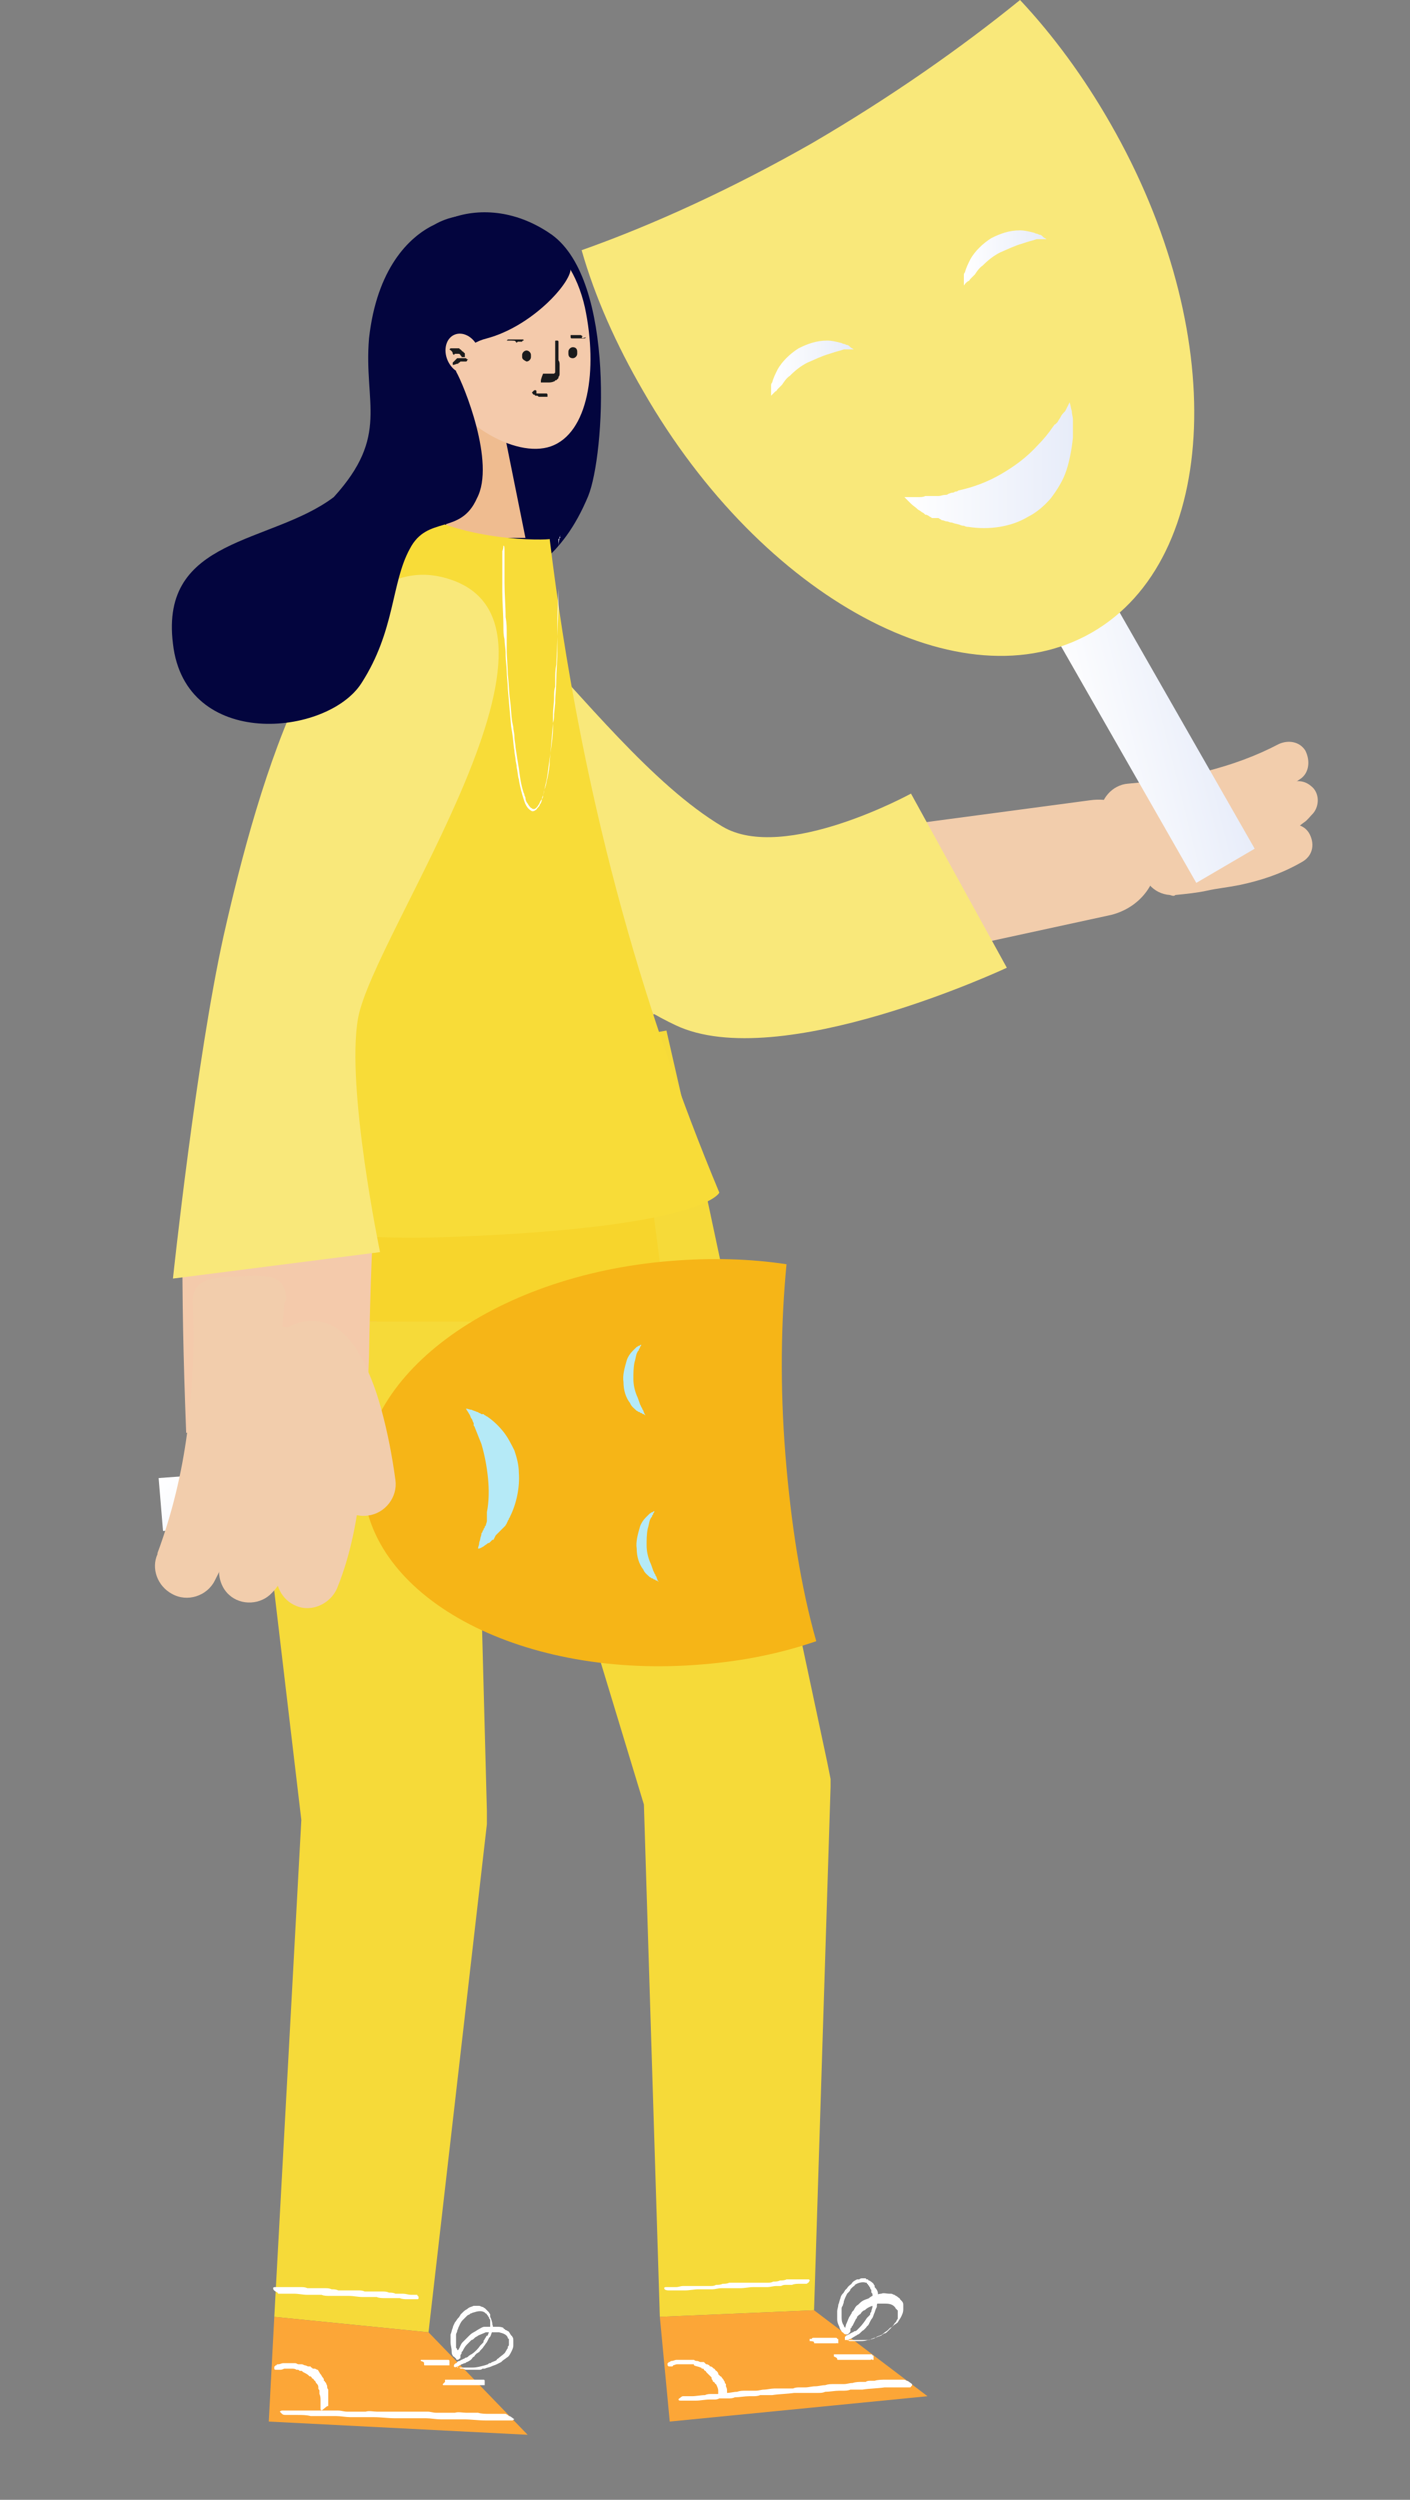 <?xml version="1.0" encoding="utf-8"?>
<!-- Generator: Adobe Illustrator 22.1.0, SVG Export Plug-In . SVG Version: 6.00 Build 0)  -->
<svg version="1.1" id="_x2014_ÎÓÈ_x5F_1" xmlns="http://www.w3.org/2000/svg" xmlns:xlink="http://www.w3.org/1999/xlink"
	 x="0px" y="0px" viewBox="0 0 128 226.8" style="enable-background:new 0 0 128 226.8;" xml:space="preserve">
<rect x="0" y="0" width="128" height="226.8" fill="#808080" stroke="none"/>
<style type="text/css">
	.st0{fill:#F6DA39;}
	.st1{fill:#FCA637;}
	.st2{fill:#FFFFFF;}
	.st3{fill:#F2CDAC;}
	.st4{fill:#03053E;}
	.st5{fill:#EFBC90;}
	.st6{fill:#F4CAAB;}
	.st7{fill:#F7D52C;}
	.st8{fill:#F9E87A;}
	.st9{fill:#76D3F4;}
	.st10{fill:#F8DC38;}
	.st11{fill:url(#SVGID_1_);}
	.st12{fill:#F6B517;}
	.st13{fill:#B5EAF7;}
	.st14{fill:url(#SVGID_2_);}
	.st15{fill:url(#SVGID_3_);}
	.st16{fill:url(#SVGID_4_);}
	.st17{fill:url(#SVGID_5_);}
	.st18{fill:#1A1B1D;}
</style>
<g>
	<g>
		<g>
			<g id="XMLID_628_">
				<polygon id="XMLID_629_" class="st0" points="21.2,113.1 27.4,165.5 27.4,164.3 24.9,210.2 38.9,211.6 44.2,165.5 44.2,165.3 
					44.2,164.3 42.8,111.5 				"/>
			</g>
			<g id="XMLID_626_">
				<path id="XMLID_627_" class="st0" d="M29.3,127.9l28.1-3.8c3.1-0.4,8.9-4,8.5-7l-5.4-23.6l-33.3,5.8l-6,13.9
					C21.6,116.1,26.2,128.3,29.3,127.9z"/>
			</g>
			<g id="XMLID_624_">
				<polygon id="XMLID_625_" class="st0" points="42.8,112.2 58.6,164.2 58.4,162 59.9,210.2 73.9,209.6 75.4,162.1 75.4,161.4 
					75.1,159.9 63.8,106.9 				"/>
			</g>
		</g>
		<g id="XMLID_620_">
			<g id="XMLID_621_">
				<g id="XMLID_622_">
					<polygon id="XMLID_623_" class="st1" points="59.9,210.2 60.8,219.7 84.2,217.4 73.9,209.6 					"/>
				</g>
			</g>
		</g>
		<g id="XMLID_616_">
			<g id="XMLID_617_">
				<g id="XMLID_618_">
					<polygon id="XMLID_619_" class="st1" points="24.9,210.2 24.4,219.7 47.9,220.9 38.9,211.6 					"/>
				</g>
			</g>
		</g>
		<g id="XMLID_613_">
			<g id="XMLID_614_">
				<path id="XMLID_615_" class="st2" d="M22.3,120.4c0-0.1,0.1-0.1,0.2-0.1h0.1h0.2c0.1,0,0.1,0,0.2,0c0.1,0,0.1,0,0.1,0
					c0.2,0,0.3,0,0.5-0.1h0.2c0.1,0,0.1,0,0.2,0c0.1,0,0.1,0,0.1,0c0.1,0,0.3-0.1,0.4-0.1c0.1,0,0.2-0.1,0.3-0.1l0.2-0.1h0.1h0.1
					c0.1,0,0.2-0.1,0.3-0.2c0.1-0.1,0.2-0.1,0.3-0.2c0.1-0.1,0.2-0.1,0.4-0.2l0,0l0,0l0,0l0.1-0.1l0.2-0.2l0.1-0.1l0.1-0.1l0.1-0.1
					l0.1-0.1l0.1-0.1c0,0,0,0,0.1-0.1c0.1-0.1,0.2-0.2,0.3-0.3c0.1-0.1,0.1-0.2,0.2-0.3l0.1-0.2l0.1-0.1v-0.1
					c0.1-0.1,0.1-0.2,0.2-0.3c0.1-0.1,0.1-0.2,0.2-0.4c0-0.1,0.1-0.3,0.2-0.4v-0.1v-0.1c0-0.1,0.1-0.2,0.1-0.3
					c0-0.2,0.1-0.3,0.1-0.5c0-0.1,0-0.2,0-0.3v-0.1c0,0,0-0.1,0.1-0.1c0-0.1,0.1-0.1,0.2-0.1c0.1,0,0.1,0.1,0.1,0.1s0.1,0.1,0,0.2
					v0.1c0,0.1,0,0.1,0,0.2s0,0.1,0,0.2c0,0.2-0.1,0.4-0.1,0.5s0,0.1-0.1,0.2c0,0.1-0.1,0.1-0.1,0.2l0,0l0,0c0,0.1-0.1,0.2-0.1,0.3
					c0,0.1-0.1,0.2-0.1,0.3c-0.1,0.2-0.2,0.4-0.3,0.6c0,0,0,0.1-0.1,0.1c-0.1,0.1-0.1,0.2-0.2,0.3L28,118l-0.1,0.1l-0.1,0.2
					c-0.2,0.2-0.4,0.4-0.7,0.7l-0.1,0.1c0,0-0.1,0-0.1,0.1l-0.1,0.1c-0.1,0-0.1,0.1-0.1,0.1l-0.2,0.1c0,0,0,0-0.1,0l-0.1,0.1
					l-0.3,0.2c-0.2,0.1-0.4,0.2-0.6,0.3c0,0-0.1,0-0.1,0.1c-0.1,0-0.2,0.1-0.3,0.1c0,0-0.1,0-0.2,0.1h-0.1c-0.1,0-0.1,0.1-0.2,0.1
					c-0.3,0.1-0.6,0.1-0.9,0.2c-0.1,0-0.1,0-0.2,0h-0.1c-0.1,0-0.1,0-0.2,0c-0.1,0-0.1,0-0.2,0h-0.2c-0.1,0-0.1,0-0.2,0h-0.1
					c0,0,0,0-0.1-0.1C22.2,120.5,22.2,120.5,22.3,120.4C22.2,120.4,22.3,120.4,22.3,120.4z"/>
			</g>
		</g>
		<g id="XMLID_610_">
			<g id="XMLID_611_">
				<path id="XMLID_612_" class="st2" d="M42.5,121.7c0-0.1,0.1-0.1,0.2-0.1h0.1H43c0.1,0,0.1,0,0.2-0.1c0.1,0,0.1,0,0.2,0
					c0.2,0,0.3-0.1,0.5-0.2c0.1,0,0.1-0.1,0.2-0.1s0.1-0.1,0.2-0.1l0.1-0.1c0.1-0.1,0.2-0.2,0.3-0.3c0.1-0.1,0.1-0.2,0.2-0.3
					c0-0.1,0-0.1,0.1-0.2c0-0.1,0-0.1,0-0.1V120c0-0.1,0-0.2,0-0.4c0-0.1,0-0.3,0-0.4c0-0.2,0-0.3-0.1-0.5l0,0l0,0l0,0
					c0-0.1,0-0.1,0-0.2v-0.3V118v-0.2v-0.2c0-0.1,0-0.1,0-0.2v-0.1v-0.1c0-0.2-0.1-0.3-0.1-0.5c0-0.1,0-0.3,0-0.4v-0.2
					c0-0.1,0-0.1,0-0.2v-0.1c0-0.1-0.1-0.3-0.1-0.4c0-0.2,0-0.3-0.1-0.4c0-0.2,0-0.3-0.1-0.5v-0.1c0-0.1,0-0.1,0-0.2v-0.3
					c0-0.2,0-0.4-0.1-0.6c0-0.1,0-0.2-0.1-0.3v-0.1v-0.1c0-0.1,0.1-0.1,0.1-0.1c0.1,0,0.1,0,0.2,0.1c0,0,0.1,0.1,0.1,0.2v0.1
					c0,0.1,0,0.1,0,0.2s0,0.1,0,0.2c0,0.2,0.1,0.4,0.1,0.6c0,0.1,0,0.1,0,0.2s0,0.2,0,0.3l0,0l0,0c0,0.1,0,0.2,0.1,0.3v0.3
					c0,0.2,0.1,0.4,0.1,0.7c0,0.1,0,0.1,0,0.1c0,0.1,0,0.2,0.1,0.3c0,0.1,0,0.1,0,0.2s0,0.1,0,0.2v0.3c0.1,0.3,0.1,0.7,0.2,1
					c0,0,0,0.1,0,0.2v0.1c0,0.1,0,0.1,0,0.2s0,0.1,0,0.2v0.2v0.1c0,0.1,0,0.1,0,0.2s0,0.2,0,0.3c0,0.2,0,0.5,0,0.7
					c0,0.1,0,0.1,0,0.1c0,0.1-0.1,0.2-0.1,0.4c0,0.1,0,0.1-0.1,0.2c0,0.1-0.1,0.1-0.1,0.1c-0.1,0.1-0.1,0.2-0.2,0.2
					c-0.3,0.3-0.6,0.4-0.9,0.5c-0.1,0-0.1,0-0.2,0c-0.1,0-0.1,0-0.1,0c-0.1,0-0.1,0-0.2,0s-0.1,0-0.2,0H43c-0.1,0-0.1,0-0.2,0
					c-0.1,0-0.1,0-0.2,0h-0.1C42.6,121.9,42.6,121.9,42.5,121.7C42.5,121.8,42.5,121.8,42.5,121.7z"/>
			</g>
		</g>
		<g id="XMLID_607_">
			<g id="XMLID_608_">
				<path id="XMLID_609_" class="st2" d="M24.8,207.6c0-0.1,0.1-0.1,0.2-0.1s0.1,0,0.2,0c0.1,0,0.2,0,0.2,0c0.1,0,0.2,0,0.3,0
					c0.1,0,0.1,0,0.2,0c0.2,0,0.4,0,0.6,0c0.1,0,0.2,0,0.3,0c0.1,0,0.2,0,0.3,0c0.1,0,0.1,0,0.2,0c0.2,0,0.4,0,0.6,0.1
					c0.2,0,0.3,0,0.5,0c0.1,0,0.2,0,0.3,0c0.1,0,0.1,0,0.2,0h0.1c0.2,0,0.3,0,0.5,0c0.2,0,0.4,0,0.6,0.1c0.2,0,0.4,0,0.6,0.1
					c0,0,0,0,0.1,0c0,0,0,0,0.1,0l0,0c0.1,0,0.1,0,0.2,0s0.3,0,0.4,0h0.1c0.1,0,0.1,0,0.2,0c0.1,0,0.2,0,0.3,0c0.1,0,0.2,0,0.2,0
					h0.1h0.1c0.2,0,0.4,0,0.6,0.1c0.2,0,0.3,0,0.5,0c0.1,0,0.2,0,0.3,0c0.1,0,0.1,0,0.2,0h0.1c0.2,0,0.3,0,0.5,0
					c0.2,0,0.4,0,0.6,0.1c0.2,0,0.4,0,0.6,0.1c0.1,0,0.1,0,0.1,0c0.1,0,0.1,0,0.2,0s0.3,0,0.4,0c0.2,0,0.5,0.1,0.7,0.1
					c0.1,0,0.3,0,0.4,0c0.1,0,0.1,0,0.1,0c0.1,0,0.1,0,0.1,0.1c0.1,0,0.1,0.1,0.1,0.2c0,0.1-0.1,0.1-0.1,0.1c-0.1,0-0.2,0-0.3,0
					c-0.1,0-0.1,0-0.1,0c-0.1,0-0.2,0-0.3,0c-0.1,0-0.2,0-0.2,0c-0.2,0-0.5,0-0.7-0.1c-0.1,0-0.2,0-0.3,0c-0.1,0-0.2,0-0.3,0l0,0
					l0,0c-0.1,0-0.2,0-0.3,0c-0.1,0-0.3,0-0.4,0c-0.3,0-0.6,0-0.8-0.1c-0.1,0-0.1,0-0.2,0s-0.3,0-0.4,0c-0.1,0-0.1,0-0.2,0
					s-0.1,0-0.2,0s-0.2,0-0.3,0c-0.4,0-0.8-0.1-1.2-0.1c-0.1,0-0.1,0-0.2,0s-0.1,0-0.2,0c-0.1,0-0.1,0-0.2,0s-0.2,0-0.2,0
					c-0.1,0-0.2,0-0.2,0h-0.1c-0.1,0-0.2,0-0.2,0c-0.1,0-0.3,0-0.4,0c-0.3,0-0.6,0-0.8-0.1c-0.1,0-0.1,0-0.2,0s-0.3,0-0.4,0
					s-0.1,0-0.2,0s-0.1,0-0.2,0c-0.1,0-0.2,0-0.3,0c-0.4,0-0.8-0.1-1.2-0.1c-0.1,0-0.1,0-0.2,0s-0.1,0-0.2,0c-0.1,0-0.1,0-0.2,0
					s-0.2,0-0.2,0c-0.1,0-0.2,0-0.2,0c-0.1,0-0.1,0-0.2,0s-0.1,0-0.2,0c0,0-0.1,0-0.1-0.1C24.8,207.8,24.8,207.7,24.8,207.6
					C24.8,207.7,24.8,207.7,24.8,207.6z"/>
			</g>
		</g>
		<g id="XMLID_604_">
			<g id="XMLID_605_">
				<path id="XMLID_606_" class="st2" d="M60.3,207.6c0-0.1,0.1-0.1,0.2-0.1c0,0,0.1,0,0.2,0s0.2,0,0.2,0c0.1,0,0.2,0,0.3,0
					c0.1,0,0.1,0,0.2,0c0.2,0,0.4-0.1,0.6-0.1c0.1,0,0.2,0,0.3,0c0.1,0,0.2,0,0.3,0c0.1,0,0.1,0,0.2,0c0.2,0,0.4,0,0.6,0
					s0.3,0,0.5,0c0.1,0,0.2,0,0.3,0c0.1,0,0.1,0,0.2,0h0.1c0.2,0,0.3,0,0.5-0.1c0.2,0,0.4,0,0.6-0.1c0.2,0,0.4,0,0.6-0.1
					c0,0,0,0,0.1,0c0,0,0,0,0.1,0l0,0c0.1,0,0.1,0,0.2,0c0.1,0,0.3,0,0.4,0h0.1c0.1,0,0.1,0,0.2,0s0.2,0,0.3,0c0.1,0,0.2,0,0.2,0
					h0.1h0.1c0.2,0,0.4,0,0.6,0c0.2,0,0.3,0,0.5,0c0.1,0,0.2,0,0.3,0c0.1,0,0.1,0,0.2,0h0.1c0.2,0,0.3,0,0.5-0.1
					c0.2,0,0.4,0,0.6-0.1c0.2,0,0.4,0,0.6-0.1c0.1,0,0.1,0,0.1,0c0.1,0,0.1,0,0.2,0s0.3,0,0.4,0c0.2,0,0.5,0,0.7,0
					c0.1,0,0.3,0,0.4,0s0.1,0,0.1,0c0.1,0,0.1,0,0.1,0c0.1,0,0.1,0.1,0.1,0.1c0,0.1-0.1,0.1-0.1,0.2c-0.1,0-0.1,0.1-0.2,0.1
					s-0.1,0-0.1,0c-0.1,0-0.2,0-0.3,0c-0.1,0-0.2,0-0.2,0c-0.2,0-0.5,0-0.7,0.1c-0.1,0-0.2,0-0.3,0c-0.1,0-0.2,0-0.3,0l0,0l0,0
					c-0.1,0-0.2,0-0.4,0.1c-0.1,0-0.3,0-0.4,0c-0.3,0-0.6,0.1-0.8,0.1c-0.1,0-0.1,0-0.2,0s-0.3,0-0.4,0s-0.1,0-0.2,0s-0.1,0-0.2,0
					c-0.1,0-0.2,0-0.3,0c-0.4,0-0.8,0.1-1.2,0.1c-0.1,0-0.1,0-0.2,0s-0.1,0-0.2,0s-0.1,0-0.2,0c-0.1,0-0.2,0-0.2,0
					c-0.1,0-0.2,0-0.2,0h-0.1c-0.1,0-0.2,0-0.2,0c-0.1,0-0.3,0-0.4,0c-0.3,0-0.6,0.1-0.8,0.1c-0.1,0-0.1,0-0.2,0c-0.1,0-0.3,0-0.4,0
					s-0.1,0-0.2,0s-0.1,0-0.2,0s-0.2,0-0.3,0c-0.4,0-0.8,0.1-1.2,0.1c-0.1,0-0.1,0-0.2,0c-0.1,0-0.1,0-0.2,0s-0.1,0-0.2,0
					s-0.2,0-0.2,0c-0.1,0-0.2,0-0.2,0c-0.1,0-0.1,0-0.2,0c-0.1,0-0.1,0-0.2,0h-0.1C60.4,207.8,60.3,207.7,60.3,207.6L60.3,207.6z"/>
			</g>
		</g>
		<g id="XMLID_599_">
			<g id="XMLID_600_">
				<g id="XMLID_601_">
					<g id="XMLID_602_">
						<path id="XMLID_603_" class="st2" d="M82.3,216c-0.1-0.1-0.2-0.1-0.4-0.1c-0.1,0-0.2,0-0.3,0c-0.1,0-0.3,0-0.4,0
							c-0.2,0-0.3,0-0.5,0c-0.1,0-0.2,0-0.3,0c-0.3,0-0.7,0-1,0.1c-0.2,0-0.3,0-0.4,0s-0.3,0-0.4,0.1c-0.1,0-0.2,0-0.3,0
							c-0.3,0-0.6,0-0.9,0.1c-0.3,0-0.5,0.1-0.8,0.1c-0.1,0-0.3,0-0.4,0s-0.2,0-0.3,0c-0.1,0-0.1,0-0.2,0c-0.3,0-0.5,0-0.8,0.1
							c-0.3,0-0.6,0.1-0.9,0.1s-0.6,0.1-0.9,0.1h-0.1h-0.1l0,0c-0.1,0-0.2,0-0.3,0c-0.2,0-0.4,0-0.6,0.1c-0.1,0-0.1,0-0.2,0
							s-0.2,0-0.3,0c-0.2,0-0.3,0-0.4,0s-0.3,0-0.4,0s-0.1,0-0.2,0s-0.1,0-0.2,0c-0.3,0-0.7,0.1-0.9,0.1c-0.3,0-0.5,0.1-0.8,0.1
							c-0.1,0-0.3,0-0.4,0s-0.2,0-0.3,0c-0.1,0-0.1,0-0.2,0c-0.3,0-0.5,0-0.8,0.1c-0.3,0-0.6,0.1-0.9,0.1s-0.6,0.1-0.9,0.1
							c-0.1,0-0.2,0-0.2,0c-0.1,0-0.2,0-0.3,0c-0.2,0-0.4,0-0.6,0.1c-0.4,0-0.8,0.1-1.2,0.1c-0.2,0-0.4,0-0.6,0c-0.1,0-0.2,0-0.2,0
							c-0.1,0-0.2,0.1-0.2,0.1c-0.1,0.1-0.2,0.1-0.2,0.2c0,0.1,0.1,0.1,0.2,0.1s0.2,0,0.4,0c0.1,0,0.2,0,0.2,0c0.1,0,0.3,0,0.4,0
							s0.3,0,0.4,0c0.4,0,0.8-0.1,1.2-0.1c0.1,0,0.3,0,0.4,0c0.2,0,0.3,0,0.5-0.1c0,0,0,0,0.1,0c0,0,0,0,0.1,0c0.2,0,0.4,0,0.6,0
							s0.4,0,0.6-0.1c0.4,0,0.9-0.1,1.3-0.1c0.1,0,0.2,0,0.3,0c0.2,0,0.5,0,0.7-0.1c0.1,0,0.2,0,0.3,0s0.2,0,0.3,0
							c0.2,0,0.3,0,0.5,0c0.6-0.1,1.3-0.1,2-0.2c0.1,0,0.2,0,0.3,0c0.1,0,0.2,0,0.3,0c0.1,0,0.2,0,0.3,0c0.1,0,0.3,0,0.4,0
							s0.3,0,0.4,0s0.1,0,0.1,0c0.1,0,0.2,0,0.4,0c0.2,0,0.4,0,0.6-0.1c0.4,0,0.9-0.1,1.3-0.1c0.1,0,0.2,0,0.3,0
							c0.2,0,0.5,0,0.7-0.1c0.1,0,0.2,0,0.3,0c0.1,0,0.2,0,0.3,0c0.2,0,0.3,0,0.5,0c0.6-0.1,1.3-0.1,2-0.2c0.1,0,0.2,0,0.3,0
							c0.1,0,0.2,0,0.3,0c0.1,0,0.2,0,0.3,0c0.1,0,0.3,0,0.4,0s0.3,0,0.4,0c0.1,0,0.2,0,0.3,0c0.1,0,0.2,0,0.3,0s0.1-0.1,0.1-0.1
							c0.1,0,0.1-0.1,0.1-0.2C82.4,216,82.4,216,82.3,216z"/>
					</g>
				</g>
			</g>
		</g>
		<g id="XMLID_594_">
			<g id="XMLID_595_">
				<g id="XMLID_596_">
					<g id="XMLID_597_">
						<path id="XMLID_598_" class="st2" d="M65.9,217.5c0.1,0,0.1-0.1,0.1-0.1v-0.1v-0.1c0-0.1,0-0.1,0-0.2v-0.1
							c0-0.1,0-0.2-0.1-0.4v-0.2l-0.1-0.1v-0.1c-0.1-0.1-0.1-0.2-0.2-0.3s-0.1-0.2-0.2-0.2l-0.1-0.1l-0.1-0.1v-0.1
							c-0.1-0.1-0.1-0.2-0.2-0.2c-0.1-0.1-0.1-0.2-0.2-0.2c-0.1-0.1-0.2-0.2-0.3-0.2l0,0l0,0l0,0c0,0-0.1,0-0.1-0.1l-0.2-0.1
							c0,0,0,0-0.1,0l-0.1-0.1l-0.1-0.1h-0.1c0,0,0,0-0.1,0c0,0,0,0-0.1,0s-0.2-0.1-0.3-0.1c-0.1,0-0.2,0-0.3-0.1h-0.1h-0.1h-0.1
							c-0.1,0-0.2,0-0.3,0c-0.1,0-0.2,0-0.3,0c-0.1,0-0.2,0-0.3,0h-0.1h-0.1c-0.1,0-0.1,0-0.2,0c-0.1,0-0.3,0.1-0.4,0.1
							s-0.1,0-0.2,0.1c0,0,0,0-0.1,0c0,0,0,0.1-0.1,0.1c0,0.1,0,0.1,0,0.2l0.1,0.1h0.1c0,0,0,0,0.1,0h0.1c0,0,0.1,0,0.1-0.1
							c0.1,0,0.2-0.1,0.4-0.1c0.1,0,0.1,0,0.1,0h0.1l0,0l0,0c0.1,0,0.1,0,0.2,0H62c0.1,0,0.3,0,0.4,0h0.1c0.1,0,0.1,0,0.2,0h0.1h0.1
							c0.1,0,0.1,0,0.1,0.1c0.2,0.1,0.4,0.1,0.6,0.2c0,0,0.1,0,0.1,0.1h0.1c0,0,0.1,0,0.1,0.1l0.1,0.1c0,0,0.1,0,0.1,0.1l0,0
							l0.1,0.1l0.1,0.1c0.1,0.1,0.2,0.2,0.3,0.3c0,0,0,0,0,0.1s0.1,0.1,0.1,0.2c0,0,0,0.1,0.1,0.1c0,0,0,0,0.1,0.1
							c0,0,0,0.1,0.1,0.1c0.1,0.2,0.2,0.4,0.2,0.6v0.1v0.1v0.1v0.1v0.1v0.1v0.1c0,0,0,0,0.1,0C65.7,217.5,65.8,217.5,65.9,217.5
							C65.8,217.5,65.9,217.5,65.9,217.5z"/>
					</g>
				</g>
			</g>
		</g>
		<g id="XMLID_517_">
			<g id="XMLID_518_">
				<g id="XMLID_519_">
					<g id="XMLID_520_">
						<path id="XMLID_593_" class="st2" d="M76.7,212.3c0.1,0,0.1,0,0.3,0c0,0,0.1-0.1,0.2-0.1s0.1-0.1,0.2-0.1
							c0.1-0.1,0.2-0.1,0.3-0.2c0.1,0,0.1-0.1,0.2-0.1c0.2-0.1,0.3-0.3,0.5-0.4c0.1-0.1,0.1-0.1,0.2-0.2c0.1-0.1,0.1-0.2,0.2-0.2
							c0-0.1,0.1-0.1,0.1-0.2c0.1-0.2,0.2-0.4,0.3-0.5c0.1-0.2,0.1-0.3,0.2-0.5l0.1-0.3l0.1-0.2v-0.1c0-0.2,0.1-0.3,0.1-0.5
							s0-0.4,0-0.6c0-0.2-0.1-0.4-0.3-0.6l0,0v-0.1l0,0c0-0.1-0.1-0.1-0.1-0.2c-0.1-0.1-0.2-0.2-0.4-0.3c0,0-0.1,0-0.1-0.1
							c-0.1,0-0.2,0-0.2-0.1c-0.1,0-0.2,0-0.3,0c-0.1,0-0.2,0-0.3,0.1h-0.1h-0.1c-0.2,0.1-0.4,0.2-0.5,0.4c-0.1,0.1-0.3,0.2-0.4,0.4
							c-0.1,0.1-0.1,0.1-0.2,0.2c0,0.1-0.1,0.1-0.1,0.2l-0.1,0.1c-0.1,0.1-0.2,0.3-0.2,0.4c-0.1,0.2-0.1,0.4-0.2,0.6
							c0,0.2-0.1,0.4-0.1,0.6c0,0.1,0,0.1,0,0.1c0,0.1,0,0.1,0,0.2c0,0.1,0,0.3,0,0.4c0,0.3,0.1,0.5,0.2,0.7c0,0.1,0.1,0.3,0.2,0.4
							c0,0,0,0.1,0.1,0.1l0.1,0.1c0.1,0.1,0.1,0.1,0.2,0c0,0,0.1-0.1,0.1-0.2c0-0.1,0-0.2-0.1-0.2c0,0,0-0.1-0.1-0.1
							c0-0.1-0.1-0.1-0.1-0.2c0-0.1-0.1-0.1-0.1-0.2c-0.1-0.2-0.1-0.4-0.1-0.7c0-0.1,0-0.2,0-0.3s0-0.2,0-0.3l0,0l0,0
							c0-0.1,0-0.2,0.1-0.3c0-0.1,0.1-0.2,0.1-0.4c0.1-0.3,0.2-0.5,0.3-0.7l0.1-0.1c0.1-0.1,0.2-0.2,0.2-0.3l0.1-0.1l0.1-0.1
							c0.1-0.1,0.2-0.1,0.2-0.2c0.3-0.2,0.7-0.3,1-0.2c0.1,0,0.1,0,0.1,0.1c0,0,0.1,0,0.1,0.1l0.1,0.1c0,0.1,0.1,0.1,0.1,0.2
							c0,0.1,0.1,0.1,0.1,0.2v0.1c0,0.1,0,0.1,0.1,0.2c0,0.1,0,0.2,0.1,0.3c0,0.2,0,0.5-0.1,0.8c0,0.1,0,0.1,0,0.1
							c0,0.1-0.1,0.3-0.1,0.4c0,0.1-0.1,0.1-0.1,0.2c0,0.1,0,0.1-0.1,0.2l-0.2,0.2c-0.2,0.3-0.4,0.6-0.7,0.9l-0.1,0.1l-0.1,0.1
							c0,0-0.1,0.1-0.2,0.1c-0.1,0-0.1,0.1-0.2,0.1l-0.2,0.1c0,0-0.1,0.1-0.2,0.1c0,0-0.1,0.1-0.2,0.1c0,0,0,0.1-0.1,0.1
							c0,0.1,0,0.1,0,0.2S76.7,212.3,76.7,212.3z"/>
					</g>
				</g>
			</g>
		</g>
		<g id="XMLID_512_">
			<g id="XMLID_513_">
				<g id="XMLID_514_">
					<g id="XMLID_515_">
						<path id="XMLID_516_" class="st2" d="M76.9,212.2c0,0.1,0.1,0.1,0.2,0.2c0.1,0,0.1,0,0.2,0s0.2,0,0.3,0s0.2,0,0.3,0
							c0.1,0,0.1,0,0.2,0c0.2,0,0.4,0,0.7-0.1c0.1,0,0.2,0,0.3-0.1c0.1,0,0.2-0.1,0.3-0.1c0.1,0,0.1,0,0.2-0.1
							c0.2-0.1,0.4-0.1,0.6-0.3c0.1-0.1,0.3-0.2,0.4-0.3l0.2-0.2l0.2-0.1l0.1-0.1c0.1-0.1,0.3-0.2,0.4-0.3c0.1-0.2,0.2-0.3,0.3-0.5
							s0.2-0.4,0.2-0.7c0,0,0,0,0-0.1v-0.1l0,0c0-0.1,0-0.1,0-0.2c0-0.2-0.1-0.3-0.2-0.4l-0.1-0.1c0-0.1-0.1-0.1-0.2-0.2
							c-0.1-0.1-0.2-0.1-0.3-0.2c-0.1,0-0.2-0.1-0.3-0.1h-0.1h-0.1c-0.2,0-0.5-0.1-0.7,0c-0.2,0-0.4,0.1-0.5,0.1s-0.2,0-0.3,0.1
							c-0.1,0-0.1,0.1-0.2,0.1l-0.1,0.1c-0.2,0.1-0.3,0.1-0.5,0.2c-0.2,0.1-0.3,0.2-0.5,0.4c-0.2,0.1-0.3,0.3-0.4,0.5l-0.1,0.1
							c0,0-0.1,0.1-0.1,0.2c-0.1,0.1-0.1,0.2-0.2,0.3c-0.1,0.2-0.2,0.5-0.3,0.7c0,0.1-0.1,0.3-0.1,0.4c0,0.1,0,0.1,0,0.2
							c0,0.1,0,0.1,0,0.2c0,0.1,0.1,0.1,0.2,0.1s0.1-0.1,0.2-0.1c0-0.1,0.1-0.1,0.1-0.2v-0.1c0-0.1,0-0.2,0.1-0.2
							c0-0.1,0-0.1,0.1-0.2c0.1-0.2,0.2-0.4,0.3-0.6c0.1-0.1,0.1-0.1,0.1-0.2c0.1-0.1,0.1-0.1,0.2-0.2l0,0l0,0
							c0.1,0,0.2-0.2,0.2-0.2c0.1-0.1,0.2-0.2,0.3-0.2c0.2-0.2,0.4-0.3,0.7-0.4c0,0,0.1,0,0.1-0.1c0.1,0,0.2-0.1,0.4-0.1
							c0.1,0,0.1,0,0.2,0s0.1,0,0.2,0s0.2,0,0.3,0c0.4,0,0.7,0.1,0.9,0.4c0,0,0,0.1,0.1,0.1c0,0,0,0.1,0.1,0.1c0,0,0,0.1,0,0.2
							c0,0.1,0,0.1,0,0.2c0,0.1,0,0.1,0,0.2v0.1c0,0.1,0,0.1-0.1,0.2c0,0.1-0.1,0.2-0.2,0.3c-0.1,0.2-0.3,0.4-0.5,0.6l-0.1,0.1
							c-0.1,0.1-0.2,0.2-0.3,0.2c-0.1,0-0.1,0.1-0.2,0.1l-0.1,0.1l-0.3,0.1c-0.4,0.2-0.7,0.3-1.1,0.3c-0.1,0-0.1,0-0.2,0
							s-0.1,0-0.2,0s-0.1,0-0.2,0s-0.2,0-0.2,0h-0.2c-0.1,0-0.1,0-0.2,0s-0.1,0-0.2,0h-0.1c-0.1,0-0.1,0.1-0.1,0.1
							C76.9,212.1,76.9,212.2,76.9,212.2z"/>
					</g>
				</g>
			</g>
		</g>
		<g id="XMLID_507_">
			<g id="XMLID_508_">
				<g id="XMLID_509_">
					<g id="XMLID_510_">
						<path id="XMLID_511_" class="st2" d="M73.9,212.5c0,0.1,0,0.1,0.1,0.1l0,0l0,0c0,0,0,0,0.1,0l0,0h0.1c0,0,0,0,0.1,0s0,0,0,0
							l0,0h0.1h0.1c0,0,0,0,0.1,0l0,0l0,0h0.1h0.1H75l0,0l0,0l0,0l0,0h0.1l0,0l0,0c0,0,0,0,0.1,0s0,0,0,0l0,0l0,0h0.1h0.1
							c0,0,0,0,0.1,0l0,0l0,0h0.1h0.1h0.1l0,0l0,0h0.1c0.1,0,0.1-0.1,0.1,0h0.1l0,0c0,0,0,0,0-0.1c0,0,0-0.1,0-0.2
							c0-0.1,0-0.1-0.1-0.1c0,0,0-0.1-0.1-0.1s0,0,0,0s0,0-0.1,0l0,0c-0.1,0-0.1,0-0.1,0s0,0-0.1,0c0,0,0,0-0.1,0l0,0l0,0h-0.1h-0.1
							c0,0-0.1,0-0.2,0l0,0H75l0,0l0,0c0,0,0,0-0.1,0s-0.2,0-0.2,0l0,0l0,0l0,0c0,0,0,0-0.1,0c0,0,0,0-0.1,0l0,0l0,0h-0.1
							c0,0-0.1,0-0.2,0l0,0H74l0,0l0,0c0,0,0,0-0.1,0s-0.2,0-0.2,0.1l0,0l0,0l0,0c0,0,0,0-0.1,0c0,0,0,0-0.1,0l0,0l0,0
							c0,0,0,0,0,0.1v0.1C73.9,212.4,73.9,212.5,73.9,212.5z"/>
					</g>
				</g>
			</g>
		</g>
		<g id="XMLID_502_">
			<g id="XMLID_503_">
				<g id="XMLID_504_">
					<g id="XMLID_505_">
						<path id="XMLID_506_" class="st2" d="M76,214c0,0.1,0,0.1,0.1,0.1l0,0c0,0,0,0,0.1,0h0.1l0,0c0.1,0,0.1,0,0.2,0h0.1
							c0,0,0,0,0.1,0s0,0,0.1,0h0.1H77c0,0,0,0,0.1,0s0,0,0,0l0,0h0.1c0.1,0,0.1,0,0.1,0c0.1,0,0.1,0,0.2,0l0,0l0,0l0,0
							c0,0,0,0,0.1,0h0.1l0,0c0,0,0,0,0.1,0h0.1c0,0,0,0,0.1,0l0,0l0,0h0.1h0.1c0,0,0,0,0.1,0s0,0,0,0l0,0h0.1c0.1,0,0.1,0,0.1,0
							c0.1,0,0.1,0,0.2,0l0,0c0,0,0,0,0.1,0H79c0.1,0,0.1-0.1,0.2,0h0.1l0,0c0,0,0,0,0-0.1c0,0,0-0.1,0-0.2c0-0.1,0-0.1-0.1-0.1
							c0,0,0-0.1-0.1-0.1l0,0c0,0,0,0-0.1,0c0,0,0,0-0.1,0s-0.1,0-0.2,0h-0.1c0,0,0,0-0.1,0l0,0l0,0h-0.1h-0.1c-0.1,0-0.1,0-0.2,0
							l0,0h-0.1c0,0,0,0-0.1,0l0,0h-0.1c-0.1,0-0.2,0-0.3,0c0,0,0,0-0.1,0l0,0c0,0,0,0-0.1,0c0,0,0,0-0.1,0s0,0-0.1,0l0,0
							c0,0,0,0-0.1,0h-0.1c-0.1,0-0.1,0-0.2,0l0,0h-0.1c0,0,0,0-0.1,0l0,0h-0.1c-0.1,0-0.2,0-0.3,0c0,0,0,0-0.1,0l0,0c0,0,0,0-0.1,0
							c0,0,0,0-0.1,0c0,0,0,0-0.1,0l0,0l0,0c0,0,0,0,0,0.1v0.1C76,213.9,76,214,76,214z"/>
					</g>
				</g>
			</g>
		</g>
		<g id="XMLID_497_">
			<g id="XMLID_498_">
				<g id="XMLID_499_">
					<g id="XMLID_500_">
						<path id="XMLID_501_" class="st2" d="M46.2,219.2c-0.1-0.1-0.1-0.1-0.3-0.2c-0.1,0-0.2,0-0.3,0c-0.1,0-0.3,0-0.4,0
							c-0.2,0-0.3,0-0.5,0c-0.1,0-0.2,0-0.3,0c-0.3,0-0.7,0-1-0.1c-0.1,0-0.3,0-0.4,0s-0.3,0-0.4,0s-0.2,0-0.3,0c-0.3,0-0.7-0.1-1,0
							c-0.3,0-0.5,0-0.8,0c-0.1,0-0.3,0-0.4,0s-0.2,0-0.3,0c-0.1,0-0.1,0-0.2,0c-0.3,0-0.5-0.1-0.8-0.1s-0.6,0-0.9,0s-0.6,0-0.9,0
							h-0.1h-0.1l0,0c-0.1,0-0.2,0-0.3,0c-0.2,0-0.4,0-0.6,0c-0.1,0-0.1,0-0.2,0s-0.2,0-0.3,0c-0.1,0-0.3,0-0.4,0s-0.3,0-0.4,0
							s-0.1,0-0.2,0c-0.1,0-0.1,0-0.2,0c-0.3,0-0.7-0.1-1,0c-0.3,0-0.5,0-0.8,0c-0.1,0-0.3,0-0.4,0c-0.1,0-0.2,0-0.3,0
							c-0.1,0-0.1,0-0.2,0c-0.3,0-0.5-0.1-0.8-0.1c-0.3,0-0.6,0-0.9,0c-0.3,0-0.6,0-0.9,0c-0.1,0-0.1,0-0.2,0c-0.1,0-0.2,0-0.3,0
							c-0.2,0-0.4,0-0.6,0c-0.4,0-0.8,0-1.2,0c-0.2,0-0.4,0-0.6,0c-0.1,0-0.2,0-0.2,0c-0.1,0-0.2,0-0.2,0c-0.1,0-0.2,0.1-0.2,0.1
							s0.1,0.1,0.2,0.2c0.1,0.1,0.2,0.1,0.4,0.1c0.1,0,0.2,0,0.2,0c0.1,0,0.3,0,0.4,0s0.3,0,0.4,0c0.4,0,0.8,0,1.2,0.1
							c0.1,0,0.3,0,0.4,0c0.2,0,0.3,0,0.5,0c0,0,0,0,0.1,0c0,0,0,0,0.1,0c0.2,0,0.4,0,0.6,0c0.2,0,0.4,0,0.6,0
							c0.4,0,0.9,0.1,1.3,0.1c0.1,0,0.2,0,0.3,0c0.2,0,0.5,0,0.7,0c0.1,0,0.2,0,0.3,0c0.1,0,0.2,0,0.3,0c0.2,0,0.3,0,0.5,0
							c0.7,0,1.3,0.1,2,0.1c0.1,0,0.2,0,0.3,0c0.1,0,0.2,0,0.3,0c0.1,0,0.2,0,0.3,0c0.1,0,0.2,0,0.4,0c0.1,0,0.3,0,0.4,0
							s0.1,0,0.1,0c0.1,0,0.2,0,0.4,0c0.2,0,0.4,0,0.6,0c0.4,0,0.9,0.1,1.3,0.1c0.1,0,0.2,0,0.3,0c0.2,0,0.5,0,0.7,0
							c0.1,0,0.2,0,0.3,0c0.1,0,0.2,0,0.3,0c0.2,0,0.3,0,0.5,0c0.7,0,1.3,0.1,2,0.1c0.1,0,0.2,0,0.3,0c0.1,0,0.2,0,0.3,0
							c0.1,0,0.2,0,0.3,0c0.1,0,0.2,0,0.4,0c0.1,0,0.3,0,0.4,0s0.2,0,0.3,0c0.1,0,0.2,0,0.3,0c0.1,0,0.1,0,0.1,0
							c0.1,0,0.1-0.1,0.2-0.1C46.3,219.2,46.3,219.2,46.2,219.2z"/>
					</g>
				</g>
			</g>
		</g>
		<g id="XMLID_492_">
			<g id="XMLID_493_">
				<g id="XMLID_494_">
					<g id="XMLID_495_">
						<path id="XMLID_496_" class="st2" d="M29.7,218.3c0.1,0,0.1,0,0.1-0.1v-0.1V218c0-0.1,0-0.1,0-0.2v-0.1c0-0.1,0-0.2,0-0.4
							v-0.2c0,0,0-0.1,0-0.2v-0.1c-0.1-0.1-0.1-0.2-0.1-0.3s-0.1-0.2-0.1-0.3l-0.1-0.1c0,0,0-0.1-0.1-0.1v-0.1
							c0-0.1-0.1-0.2-0.1-0.2c-0.1-0.1-0.1-0.2-0.2-0.3c-0.1-0.1-0.1-0.2-0.2-0.3l0,0l0,0l0,0c0,0,0-0.1-0.1-0.1l-0.2-0.1
							c0,0,0,0-0.1,0l-0.1,0l-0.1-0.1c0,0-0.1,0-0.1-0.1c0,0,0,0-0.1,0c0,0,0,0-0.1,0c-0.1,0-0.2-0.1-0.3-0.1
							c-0.1,0-0.2-0.1-0.3-0.1h-0.1h-0.1h-0.1c-0.1,0-0.2-0.1-0.3-0.1c-0.1,0-0.2,0-0.3,0c-0.1,0-0.2,0-0.3,0H26h-0.1
							c-0.1,0-0.1,0-0.2,0s-0.3,0.1-0.4,0.1c-0.1,0-0.2,0-0.2,0.1H25c0,0,0,0.1-0.1,0.1c0,0.1,0,0.1,0,0.2c0,0.1,0.1,0.1,0.1,0.1
							h0.1c0,0,0,0,0.1,0h0.1h0.1c0.1,0,0.2,0,0.4-0.1c0.1,0,0.1,0,0.1,0c0.1,0,0.1,0,0.2,0l0,0l0,0c0.1,0,0.1,0,0.2,0h0.2
							c0.1,0,0.3,0,0.4,0.1h0.1c0.1,0,0.1,0,0.2,0.1h0.1h0.1l0.1,0.1c0.2,0.1,0.4,0.2,0.5,0.3c0,0,0,0,0.1,0.1h0.1c0,0,0,0,0.1,0.1
							c0,0,0,0.1,0.1,0.1l0.1,0.1l0,0c0,0,0,0.1,0.1,0.1l0.1,0.2c0.1,0.1,0.2,0.2,0.2,0.4c0,0,0,0,0,0.1s0.1,0.1,0.1,0.2v0.1
							c0,0,0,0,0,0.1v0.1c0.1,0.2,0.1,0.4,0.1,0.6v0.1v0.1v0.1v0.1v0.1v0.1v0.1c0,0,0,0,0,0.1l0.1,0.1
							C29.7,218.3,29.7,218.3,29.7,218.3z"/>
					</g>
				</g>
			</g>
		</g>
		<g id="XMLID_487_">
			<g id="XMLID_488_">
				<g id="XMLID_489_">
					<g id="XMLID_490_">
						<path id="XMLID_491_" class="st2" d="M41.2,214.7c0.1,0.1,0.1,0.1,0.3,0c0.1,0,0.1,0,0.2-0.1c0.1,0,0.2-0.1,0.2-0.1
							c0.1,0,0.2-0.1,0.3-0.1c0.1,0,0.1-0.1,0.2-0.1c0.2-0.1,0.4-0.2,0.5-0.4c0.1-0.1,0.2-0.1,0.2-0.2c0.1-0.1,0.1-0.1,0.2-0.2
							c0.1,0,0.1-0.1,0.2-0.1c0.1-0.2,0.3-0.3,0.4-0.5c0.1-0.1,0.2-0.3,0.3-0.4l0.1-0.2l0.1-0.2l0.1-0.1c0.1-0.2,0.1-0.3,0.2-0.5
							c0-0.2,0.1-0.4,0-0.6c0-0.2-0.1-0.5-0.2-0.7l0,0V210l0,0c0-0.1-0.1-0.1-0.1-0.2c-0.1-0.1-0.2-0.2-0.3-0.3l-0.1-0.1
							c-0.1,0-0.1-0.1-0.2-0.1s-0.2-0.1-0.3-0.1c-0.1,0-0.2,0-0.3,0c-0.1,0-0.1,0-0.1,0h-0.1c-0.2,0.1-0.4,0.1-0.6,0.3
							c-0.2,0.1-0.3,0.2-0.4,0.3s-0.1,0.1-0.2,0.2c0,0.1-0.1,0.1-0.1,0.2l-0.1,0.1c-0.1,0.1-0.2,0.3-0.3,0.4
							c-0.1,0.2-0.2,0.4-0.2,0.5c-0.1,0.2-0.1,0.4-0.2,0.6c0,0.1,0,0.1,0,0.1c0,0.1,0,0.1,0,0.2c0,0.1,0,0.3,0,0.4
							c0,0.3,0.1,0.5,0.1,0.8c0,0.1,0,0.3,0.1,0.4c0,0,0,0.1,0.1,0.1l0.1,0.1c0.1,0.1,0.1,0.1,0.2,0c0,0,0.1-0.1,0.1-0.2
							c0-0.1,0-0.2,0-0.2v-0.1c0-0.1,0-0.2-0.1-0.2c0-0.1,0-0.1-0.1-0.2c0-0.2,0-0.5,0-0.7c0-0.1,0-0.2,0-0.2c0-0.1,0-0.2,0-0.3l0,0
							l0,0c0-0.1,0.1-0.2,0.1-0.3s0.1-0.2,0.1-0.3c0.1-0.2,0.2-0.5,0.4-0.7l0.1-0.1c0.1-0.1,0.2-0.2,0.3-0.3c0,0,0.1-0.1,0.2-0.1
							l0.1-0.1c0.1,0,0.2-0.1,0.3-0.1c0.3-0.1,0.7-0.2,1,0l0.1,0.1c0,0,0.1,0,0.1,0.1l0.1,0.1c0,0.1,0.1,0.1,0.1,0.2
							c0,0.1,0.1,0.1,0.1,0.2v0.1c0,0.1,0,0.1,0,0.2c0,0.1,0,0.2,0,0.3c0,0.2-0.1,0.5-0.2,0.7c0,0.1,0,0.1-0.1,0.1
							c-0.1,0.1-0.1,0.2-0.2,0.3c0,0.1-0.1,0.1-0.1,0.2c0,0.1,0,0.1-0.1,0.2l-0.2,0.2c-0.2,0.3-0.5,0.6-0.8,0.8
							c-0.1,0-0.1,0.1-0.2,0.1l-0.1,0.1c0,0-0.1,0.1-0.2,0.1s-0.1,0.1-0.2,0.1l-0.2,0.1c-0.1,0-0.1,0.1-0.2,0.1c0,0-0.1,0-0.2,0.1
							c0,0,0,0.1-0.1,0.1C41.2,214.5,41.2,214.6,41.2,214.7L41.2,214.7z"/>
					</g>
				</g>
			</g>
		</g>
		<g id="XMLID_482_">
			<g id="XMLID_483_">
				<g id="XMLID_484_">
					<g id="XMLID_485_">
						<path id="XMLID_486_" class="st2" d="M41.4,214.6c0,0.1,0.1,0.1,0.2,0.2c0.1,0,0.1,0,0.2,0.1c0.1,0,0.2,0,0.2,0
							c0.1,0,0.2,0.1,0.3,0.1c0.1,0,0.1,0,0.2,0c0.2,0,0.4,0,0.7,0c0.1,0,0.2,0,0.3,0c0.1,0,0.2,0,0.3-0.1c0.1,0,0.1,0,0.2,0
							c0.2-0.1,0.4-0.1,0.6-0.2c0.2-0.1,0.3-0.1,0.5-0.2l0.2-0.1l0.2-0.1l0.1-0.1c0.1-0.1,0.3-0.2,0.4-0.3c0.2-0.1,0.3-0.3,0.4-0.5
							c0.1-0.2,0.2-0.4,0.2-0.6c0,0,0,0,0-0.1v-0.1l0,0c0-0.1,0-0.1,0-0.2c0-0.2,0-0.3-0.1-0.4c0,0,0-0.1-0.1-0.1
							c0-0.1-0.1-0.1-0.1-0.2c-0.1-0.1-0.1-0.2-0.2-0.2c-0.1-0.1-0.2-0.1-0.2-0.1l-0.1-0.1c0,0-0.1,0-0.1-0.1
							c-0.2-0.1-0.4-0.1-0.6-0.1s-0.4,0-0.5,0c-0.1,0-0.2,0-0.3,0c-0.1,0-0.1,0-0.2,0h-0.1c-0.2,0-0.3,0.1-0.5,0.2
							c-0.2,0.1-0.3,0.2-0.5,0.3s-0.3,0.2-0.5,0.4l-0.1,0.1l-0.1,0.1c-0.1,0.1-0.2,0.2-0.3,0.3c-0.2,0.2-0.2,0.4-0.4,0.7
							c-0.1,0.1-0.1,0.3-0.2,0.4c0,0.1,0,0.1,0,0.2c0,0.1,0,0.1,0,0.2c0,0.1,0.1,0.1,0.1,0.1c0.1,0,0.1,0,0.2-0.1
							c0.1,0,0.1-0.1,0.1-0.2v-0.1c0-0.1,0.1-0.1,0.1-0.2c0-0.1,0-0.1,0.1-0.2c0.1-0.2,0.2-0.4,0.4-0.6c0.1-0.1,0.1-0.1,0.2-0.2
							c0.1-0.1,0.1-0.1,0.2-0.2l0,0l0,0c0.1,0,0.2-0.1,0.3-0.2c0.1-0.1,0.2-0.1,0.3-0.2c0.2-0.1,0.5-0.2,0.7-0.3h0.1
							c0.1,0,0.3,0,0.4,0c0.1,0,0.1,0,0.2,0s0.1,0,0.2,0s0.2,0,0.3,0c0.4,0.1,0.7,0.2,0.8,0.5c0,0,0,0.1,0.1,0.1v0.1
							c0,0.1,0,0.1,0,0.2c0,0.1,0,0.1,0,0.2c0,0.1,0,0.1-0.1,0.2v0.1c0,0.1-0.1,0.1-0.1,0.2c-0.1,0.1-0.1,0.2-0.2,0.3
							c-0.2,0.2-0.4,0.3-0.6,0.5c0,0-0.1,0-0.1,0.1c-0.1,0.1-0.2,0.1-0.4,0.2c-0.1,0-0.1,0.1-0.2,0.1s-0.1,0-0.2,0.1l-0.3,0.1
							c-0.4,0.1-0.7,0.2-1.1,0.2c-0.1,0-0.1,0-0.2,0c-0.1,0-0.1,0-0.2,0s-0.1,0-0.2,0s-0.1,0-0.2,0H42c-0.1,0-0.1,0-0.2,0
							c-0.1,0-0.1,0-0.2,0h-0.1C41.4,214.5,41.4,214.5,41.4,214.6C41.4,214.5,41.4,214.6,41.4,214.6z"/>
					</g>
				</g>
			</g>
		</g>
		<g id="XMLID_477_">
			<g id="XMLID_478_">
				<g id="XMLID_479_">
					<g id="XMLID_480_">
						<path id="XMLID_481_" class="st2" d="M38.5,214.5c0,0.1,0,0.1,0.1,0.1l0,0c0,0,0,0,0.1,0c0,0,0,0,0.1,0l0,0h0.1c0,0,0,0,0.1,0
							s0,0,0.1,0l0,0h0.1h0.1c0,0,0,0,0.1,0l0,0l0,0h0.1h0.1h0.1l0,0l0,0l0,0l0,0h0.1l0,0l0,0c0,0,0,0,0.1,0s0,0,0,0l0,0l0,0H40h0.1
							c0,0,0,0,0.1,0l0,0l0,0h0.1h0.1h0.1l0,0l0,0h0.1c0.1,0,0.1,0,0.1,0h0.1l0,0c0,0,0,0,0-0.1c0,0,0-0.1,0-0.2c0-0.1,0-0.1,0-0.1
							s0-0.1-0.1-0.1l0,0c0,0,0,0-0.1,0c0,0,0,0-0.1,0s-0.1,0-0.2,0c0,0,0,0-0.1,0c0,0,0,0-0.1,0l0,0l0,0H40h-0.1
							c-0.1,0-0.1,0-0.2,0l0,0h-0.1l0,0l0,0c0,0,0,0-0.1,0c-0.1,0-0.2,0-0.2,0l0,0l0,0l0,0c0,0,0,0-0.1,0c0,0,0,0-0.1,0l0,0l0,0H39
							c-0.1,0-0.1,0-0.2,0l0,0h-0.1l0,0l0,0c0,0,0,0-0.1,0c-0.1,0-0.2,0-0.2,0l0,0l0,0l0,0c0,0,0,0-0.1,0c0,0,0,0-0.1,0l0,0l0,0
							c0,0,0,0,0,0.1C38.5,214.3,38.5,214.3,38.5,214.5C38.5,214.4,38.5,214.4,38.5,214.5z"/>
					</g>
				</g>
			</g>
		</g>
		<g id="XMLID_472_">
			<g id="XMLID_473_">
				<g id="XMLID_474_">
					<g id="XMLID_475_">
						<path id="XMLID_476_" class="st2" d="M40.2,216.3c0,0.1,0,0.1,0.1,0.1l0,0c0,0,0,0,0.1,0h0.1c0,0,0,0,0.1,0c0.1,0,0.1,0,0.2,0
							h0.1c0,0,0,0,0.1,0c0,0,0,0,0.1,0c0,0,0.1,0,0.2,0h0.1c0,0,0,0,0.1,0c0.1,0,0,0,0.1,0l0,0h0.1c0.1,0,0.1,0,0.1,0
							c0.1,0,0.1,0,0.2,0l0,0l0,0l0,0c0,0,0,0,0.1,0h0.1l0,0c0,0,0,0,0.1,0h0.1c0,0,0,0,0.1,0l0,0l0,0c0,0,0.1,0,0.2,0h0.1
							c0,0,0,0,0.1,0s0,0,0.1,0l0,0h0.1c0.1,0,0.1,0,0.1,0c0.1,0,0.1,0,0.2,0l0,0c0,0,0,0,0.1,0h0.1c0.1,0,0.1,0,0.2,0H44l0,0
							c0,0,0,0,0-0.1c0,0,0-0.1,0-0.2s0-0.1,0-0.1s0-0.1-0.1-0.1l0,0c0,0,0,0-0.1,0c0,0,0,0-0.1,0s-0.1,0-0.2,0c0,0,0,0-0.1,0h-0.1
							l0,0l0,0h-0.1h-0.1c-0.1,0-0.1,0-0.2,0l0,0h-0.1c0,0,0,0-0.1,0l0,0h-0.1c-0.1,0-0.2,0-0.3,0c0,0,0,0-0.1,0l0,0c0,0,0,0-0.1,0
							c0,0,0,0-0.1,0s0,0-0.1,0l0,0c0,0,0,0-0.1,0h-0.1c-0.1,0-0.1,0-0.2,0l0,0h-0.1c0,0,0,0-0.1,0l0,0h-0.1c-0.1,0-0.2,0-0.3,0
							c0,0,0,0-0.1,0l0,0c0,0,0,0-0.1,0c0,0,0,0-0.1,0c0,0,0,0-0.1,0l0,0c0,0,0,0-0.1,0c0,0,0,0,0,0.1v0.1
							C40.2,216.3,40.2,216.3,40.2,216.3z"/>
					</g>
				</g>
			</g>
		</g>
	</g>
	<g id="XMLID_146_">
		<path id="XMLID_147_" class="st3" d="M25.8,89.1l28-10.2l0,0l0.5-0.2c0.4-0.2,0.8-0.3,1.2-0.3L99,72.6c2.9-0.4,5.6,1.6,6,4.5
			c0.4,2.8-1.4,5.2-4.1,5.9L59,92.1c-0.1,0-0.1-0.1,0-0.1l17.7-3.8c0.1,0-20.6-1.3-17.7,3.9L33.2,104c-4.1,2.2-9.5,0.8-11.6-3.3
			c-2.2-4.1-0.6-9.1,3.5-11.3C25.4,89.3,25.6,89.2,25.8,89.1L25.8,89.1z"/>
	</g>
	<g>
		<g id="XMLID_142_">
			<g id="XMLID_143_">
				<g id="XMLID_144_">
					<path id="XMLID_145_" class="st3" d="M103.3,77c-0.1-0.4-0.1-0.5-0.1-0.6s0-0.3,0-0.4c0-0.3,0-0.5,0-0.7c0-0.4,0.1-0.8,0.1-1.2
						c0.1-0.8,0.3-1.4,0.5-2.2c0.4-1.3,1-2.6,1.6-3.8c0.4-0.9,1.5-1.2,2.4-0.7c0.7,0.4,1.1,1.2,0.9,2l0,0c-0.3,1.2-0.5,2.4-0.5,3.5
						c0,0.6,0,1.1,0,1.5c0,0.2,0.1,0.5,0.1,0.7c0,0.1,0,0.2,0.1,0.2c0,0,0,0,0,0.1c0,0,0,0.1,0-0.2c0.5,1.4-0.2,3-1.5,3.5
						C105.4,79.1,103.8,78.4,103.3,77z"/>
				</g>
			</g>
		</g>
		<g id="XMLID_138_">
			<g id="XMLID_139_">
				<g id="XMLID_140_">
					<path id="XMLID_141_" class="st3" d="M106.7,81.2c1-0.1,2-0.2,2.9-0.4c0.9-0.2,1.9-0.3,2.9-0.5c1.9-0.4,3.8-1,5.7-2.1
						c0.9-0.5,1.2-1.5,0.7-2.5c-0.4-0.8-1.3-1.1-2.3-0.8h-0.1c-1.4,0.5-3.1,0.8-4.8,0.9c-0.8,0.1-1.7,0.1-2.6,0.1s-1.7,0-2.6,0
						c-1.4-0.1-2.7,1-2.8,2.5c-0.1,1.4,1,2.7,2.5,2.8C106.5,81.3,106.6,81.3,106.7,81.2z"/>
				</g>
			</g>
		</g>
		<g id="XMLID_134_">
			<g id="XMLID_135_">
				<g id="XMLID_136_">
					<path id="XMLID_137_" class="st3" d="M107.2,78.3c1-0.2,2-0.3,3-0.6c0.9-0.2,2-0.5,2.9-0.7c0.9-0.3,2-0.6,3-1
						c0.5-0.2,1-0.5,1.5-0.8c0.2-0.1,0.5-0.4,0.8-0.6c0.3-0.2,0.5-0.5,0.8-0.8c0.6-0.7,0.6-1.9-0.2-2.5c-0.6-0.5-1.4-0.6-2.2-0.1
						l-0.5,0.3c-0.2,0.1-0.9,0.5-1.7,0.7c-0.8,0.2-1.6,0.3-2.6,0.5c-0.9,0.1-1.7,0.2-2.7,0.3c-0.9,0.1-1.9,0.1-2.7,0.1
						c-1.4,0-2.7,1.2-2.7,2.7s1.2,2.7,2.7,2.7C107,78.3,107.1,78.3,107.2,78.3z"/>
				</g>
			</g>
		</g>
		<g id="XMLID_130_">
			<g id="XMLID_131_">
				<g id="XMLID_132_">
					<path id="XMLID_133_" class="st3" d="M103,76.5c1.4-0.3,2.7-0.6,4-0.9c1.3-0.4,2.6-0.8,3.8-1.2c2.5-0.9,4.9-2.1,7.2-3.7
						c0.8-0.5,1-1.6,0.5-2.6c-0.5-0.8-1.5-1-2.4-0.6l0,0c-2.1,1.1-4.3,1.9-6.7,2.5c-1.1,0.3-2.4,0.5-3.5,0.7
						c-1.1,0.2-2.5,0.3-3.5,0.4l0,0c-1.4,0.1-2.6,1.4-2.5,2.9s1.4,2.6,2.9,2.5C102.8,76.5,102.9,76.5,103,76.5z"/>
				</g>
			</g>
		</g>
	</g>
	<path class="st4" d="M50.1,21.3C44,17,36.7,19.9,35.7,26.2C34.5,34.3,36,40.9,34,46.4C31,54.8,31.8,63,31.8,63
		c8.3-11.3,16.9-6.7,21.6-18C54.9,41.3,55.9,25.5,50.1,21.3z"/>
	<polygon class="st5" points="47.7,48.8 40.5,48.8 40.5,34.9 44.9,34.9 	"/>
	<path class="st6" d="M53.1,27.9c1.2,5.7,0.3,11.4-3.1,12.6c-3.2,1.1-8.8-2-11.4-7.5c-2.7-6-1.4-10.4,3.4-12
		C47,19.3,51.7,21.7,53.1,27.9z"/>
	<polygon class="st5" points="56.2,119.9 56.1,118.7 54.7,109.4 35.2,113.6 36.9,119.9 	"/>
	<polygon class="st5" points="46.2,119.9 47.6,111.3 27.7,109.4 27.4,118.8 27.4,119.9 	"/>
	<polygon class="st7" points="60.6,119.9 59,107.6 31.3,107.6 34.2,119.9 	"/>
	<path class="st7" d="M49.4,119.9c0.6-7.3,1-12.2,1-12.2H23.8c0,0,0.1,5,0.2,12.2H49.4z"/>
	<path class="st8" d="M82.7,72l8.7,15.8c0,0-20.7,9.7-30.1,5.2c-13.2-6.2-35.9-31.8-28.8-40.5c7.9-9.7,20.3,14.9,33.1,22.5
		C71.2,78.3,82.7,72,82.7,72z"/>
	<path class="st9" d="M38,48.1c0,0,5.8,5,11.4,1.6c0,0,2,20.9,4.5,29.3c2.6,8.5,9.3,30.1,9.3,30.1L22.5,110
		C21.4,91,28.6,69.3,38,48.1z"/>
	<path class="st6" d="M42.1,61.8c-2.7,5-5.1,10.2-7.5,15.3c-1.1,2.6-2.3,5.2-3.3,7.8s-2,5.2-2.6,7.8c-0.2,0.6-0.3,1.2-0.4,1.9
		L28,96.6c-0.2,1.3-0.3,2.8-0.5,4.2c-0.3,2.8,6.9,2.2,6.7,4.9c-0.4,5.8-0.6,11.5-0.7,17.3l-0.1,2.8L16.9,130l-0.1-2.8
		c-0.2-5.9-0.3-11.6-0.2-17.5c0-2.9,3.8-6.5,3.9-9.5c0.1-1.4,0.2-3,0.3-4.4l0.2-2.3c0.1-0.8,0.2-1.6,0.4-2.5
		c0.6-3.1,1.4-6.1,2.4-8.8c0.9-2.9,2-5.7,3.1-8.4c2.2-5.6,4.5-10.9,7-16.2l2-4.2l8.5,4.3L42.1,61.8z"/>
	<path class="st10" d="M36.5,45.6c0,0-19.8,29.6-15.7,61.3c0,0-1.7,6.2,20.8,5.3s23.7-4,23.7-4c-7.1-17-12.6-36.2-15.4-59.3
		C49.9,49,41.5,49.3,36.5,45.6z"/>
	<path class="st8" d="M34.5,113.6l-18.8,2.4c0,0,2.1-19.8,4.6-31.1c3.2-14.2,9.3-35.3,20-32.5c14.2,3.7-6.4,32.2-7.8,40
		C31.4,98.7,34.5,113.6,34.5,113.6z"/>
	<path class="st4" d="M43.6,19.5c-1.6,0-2.8,0.1-4.2,0.9c-2.3,1.1-5.2,4-5.9,10.3c-0.5,5.9,1.9,8.8-3.2,14.4
		c-5.7,4.3-15.8,3.6-14.6,13.3c1.1,9.7,14,8.4,17.1,3.6c3.1-4.8,2.7-9.1,4.4-12.2c1.6-3.1,4.6-1.2,6.1-4.6
		c1.7-3.2-1.2-10.3-1.9-11.5c0.3-1.2,0.8-2.5,2.8-3c4.1-1.1,7.6-5,7.6-6.3C51.8,23.1,48,19.5,43.6,19.5z"/>
	<ellipse transform="matrix(0.912 -0.41 0.41 0.912 -9.45 20.053)" class="st6" cx="42" cy="32.1" rx="1.5" ry="1.9"/>
	<g>
		
			<linearGradient id="SVGID_1_" gradientUnits="userSpaceOnUse" x1="314.625" y1="-1214.737" x2="331.581" y2="-1214.737" gradientTransform="matrix(0.637 0.77 0.77 -0.637 756.024 -887.604)">
			<stop  offset="0" style="stop-color:#FFFFFF"/>
			<stop  offset="1" style="stop-color:#E7ECF9"/>
		</linearGradient>
		<polygon class="st11" points="14.8,138.9 14.4,134.1 37.2,132.4 37.6,137 		"/>
		<path class="st12" d="M71.3,132c-0.5-6.3-0.4-12.1,0.1-17.3c-3.3-0.5-6.8-0.6-10.5-0.3C44.6,115.7,32.2,125,33,135.1
			c0.8,10.1,14.6,17.3,30.8,15.9c3.7-0.3,7.1-1,10.3-2.1C72.7,144,71.8,138.2,71.3,132z"/>
		<path class="st13" d="M42.3,127.8c0.2,0,0.3,0.1,0.5,0.1c0.2,0.1,0.3,0.1,0.5,0.2c0.1,0,0.2,0.1,0.2,0.1c0.1,0,0.2,0.1,0.2,0.1
			h0.1h0.1l0.1,0.1c0.1,0,0.1,0.1,0.2,0.1c0.6,0.4,1.1,0.9,1.5,1.4c0.4,0.5,0.7,1.1,1,1.7c0.2,0.6,0.4,1.3,0.4,2
			c0.1,1.3-0.2,2.8-0.8,4c0,0.1-0.1,0.1-0.1,0.2c0,0.1-0.1,0.1-0.1,0.2l-0.1,0.2c0,0.1-0.1,0.1-0.1,0.2c-0.1,0.1-0.1,0.1-0.2,0.2
			c-0.1,0.1-0.1,0.1-0.2,0.2c-0.1,0.1-0.1,0.1-0.2,0.2l-0.1,0.1l0,0l0,0c-0.1,0.1-0.1,0.1-0.2,0.2l-0.2,0.4l0,0h-0.1
			c-0.1,0.1-0.1,0.1-0.2,0.2c-0.1,0.1-0.1,0.1-0.2,0.1c-0.1,0.1-0.3,0.2-0.4,0.3c-0.2,0.1-0.3,0.2-0.5,0.2c0-0.2,0.1-0.3,0.1-0.5
			c0-0.1,0.1-0.3,0.1-0.4c0-0.1,0.1-0.3,0.1-0.4c0-0.1,0-0.1,0.1-0.2c0-0.1,0-0.1,0.1-0.2c0-0.1,0-0.1,0.1-0.2c0-0.1,0-0.1,0.1-0.2
			c0-0.1,0.1-0.3,0.1-0.4c0-0.1,0-0.1,0-0.2v-0.2c0-0.1,0-0.1,0-0.2c0-0.1,0-0.1,0-0.2c0.2-1,0.2-2.1,0.1-3.1s-0.3-2.1-0.6-3.1
			c-0.2-0.5-0.4-1-0.6-1.5c0-0.1-0.1-0.1-0.1-0.2v-0.1v-0.1c-0.1-0.1-0.1-0.3-0.2-0.4c-0.1-0.1-0.1-0.3-0.2-0.4
			C42.5,128.1,42.4,128,42.3,127.8z"/>
		<g>
			<path class="st13" d="M59.8,143.5c-0.1,0-0.1-0.1-0.2-0.1s-0.1-0.1-0.2-0.1s-0.1-0.1-0.2-0.1s-0.1-0.1-0.2-0.1
				c-0.2-0.2-0.5-0.4-0.6-0.7c-0.4-0.5-0.6-1.2-0.6-1.9c-0.1-0.6,0.1-1.3,0.3-2c0.1-0.3,0.3-0.6,0.5-0.8c0.1-0.1,0.1-0.1,0.2-0.2
				c0.1-0.1,0.1-0.1,0.2-0.2c0.1,0,0.1-0.1,0.2-0.1s0.1-0.1,0.2-0.1c0,0.1,0,0.1-0.1,0.2c0,0.1,0,0.1-0.1,0.2c0,0.1,0,0.1-0.1,0.2
				l-0.1,0.2c-0.1,0.3-0.1,0.5-0.2,0.8c-0.1,0.5-0.1,1-0.1,1.5c0,0.5,0.1,1,0.3,1.5c0.1,0.2,0.2,0.5,0.3,0.8l0.1,0.2
				c0,0.1,0.1,0.1,0.1,0.2c0,0.1,0.1,0.1,0.1,0.2C59.7,143.4,59.7,143.4,59.8,143.5z"/>
			<path class="st13" d="M58.6,128.4c-0.1,0-0.1-0.1-0.2-0.1s-0.1-0.1-0.2-0.1s-0.1-0.1-0.2-0.1s-0.1-0.1-0.2-0.1
				c-0.2-0.2-0.5-0.4-0.6-0.7c-0.4-0.5-0.6-1.2-0.6-1.9c-0.1-0.6,0.1-1.3,0.3-2c0.1-0.3,0.3-0.6,0.5-0.8c0.1-0.1,0.1-0.1,0.2-0.2
				s0.1-0.1,0.2-0.2c0.1,0,0.1-0.1,0.2-0.1s0.1-0.1,0.2-0.1c0,0.1,0,0.1-0.1,0.2c0,0.1,0,0.1-0.1,0.2c0,0.1,0,0.1-0.1,0.2l-0.1,0.2
				c-0.1,0.3-0.1,0.5-0.2,0.8c-0.1,0.5-0.1,1-0.1,1.5c0,0.5,0.1,1,0.3,1.5c0.1,0.2,0.2,0.5,0.3,0.8l0.1,0.2c0,0.1,0.1,0.1,0.1,0.2
				c0,0.1,0.1,0.1,0.1,0.2C58.5,128.3,58.6,128.4,58.6,128.4z"/>
		</g>
	</g>
	<g>
		
			<linearGradient id="SVGID_2_" gradientUnits="userSpaceOnUse" x1="128.24" y1="646.18" x2="142.43" y2="646.18" gradientTransform="matrix(0.97 -0.245 -0.245 -0.97 130.909 724.983)">
			<stop  offset="0" style="stop-color:#FFFFFF"/>
			<stop  offset="1" style="stop-color:#E7ECF9"/>
		</linearGradient>
		<polygon class="st14" points="113.9,77 108.6,80.1 93.5,53.7 98.8,50.6 		"/>
		<path class="st8" d="M73.7,13c-7.2,4.1-14.4,7.4-20.9,9.7c1.2,4.2,3.1,8.5,5.6,12.8c10.8,18.8,29,28.6,40.7,21.9
			s12.5-27.4,1.7-46.2C98.4,7,95.6,3.2,92.6,0C87.3,4.3,80.9,8.8,73.7,13z"/>
		
			<linearGradient id="SVGID_3_" gradientUnits="userSpaceOnUse" x1="82.177" y1="184.675" x2="97.393" y2="184.675" gradientTransform="matrix(1 0 0 -1 0 226.929)">
			<stop  offset="0" style="stop-color:#FFFFFF"/>
			<stop  offset="1" style="stop-color:#E7ECF9"/>
		</linearGradient>
		<path class="st15" d="M97.1,36.5c0.1,0.3,0.1,0.5,0.2,0.8c0,0.3,0.1,0.5,0.1,0.8c0,0.1,0,0.3,0,0.4c0,0.1,0,0.3,0,0.4v0.1v0.1v0.2
			c0,0.1,0,0.3,0,0.4c-0.1,1-0.3,2.1-0.6,3c-0.3,0.9-0.8,1.7-1.4,2.5c-0.6,0.7-1.3,1.3-2.1,1.7c-1.5,0.9-3.5,1.2-5.4,0.9
			c-0.1,0-0.2,0-0.4-0.1c-0.1,0-0.2,0-0.4-0.1l-0.4-0.1c-0.1,0-0.2-0.1-0.4-0.1c-0.1,0-0.2-0.1-0.4-0.1c-0.1,0-0.2-0.1-0.4-0.1
			c-0.1-0.1-0.2-0.1-0.3-0.2L84.8,47h-0.1h-0.1c-0.1-0.1-0.2-0.1-0.3-0.2l-0.2-0.1H84l-0.1-0.1c-0.1-0.1-0.2-0.1-0.3-0.2
			c-0.1-0.1-0.2-0.1-0.3-0.2c-0.2-0.2-0.4-0.3-0.6-0.5c-0.2-0.2-0.4-0.4-0.6-0.6c0.2,0,0.4,0,0.7,0c0.2,0,0.4,0,0.6,0
			c0.2,0,0.4,0,0.6-0.1c0.1,0,0.2,0,0.3,0s0.2,0,0.3,0s0.2,0,0.3,0s0.2,0,0.3,0c0.2,0,0.4-0.1,0.6-0.1c0.1,0,0.2,0,0.3-0.1l0.3-0.1
			c0.1,0,0.2,0,0.3-0.1c0.1,0,0.2,0,0.3-0.1c1.4-0.3,2.7-0.8,3.9-1.5c1.2-0.7,2.3-1.5,3.3-2.6c0.5-0.5,1-1.1,1.4-1.7
			c0.1-0.1,0.1-0.2,0.2-0.2l0.1-0.1l0.1-0.1c0.1-0.2,0.2-0.3,0.3-0.5s0.2-0.3,0.4-0.5C96.9,36.9,97,36.7,97.1,36.5z"/>
		<g>
			
				<linearGradient id="SVGID_4_" gradientUnits="userSpaceOnUse" x1="70.021" y1="193.573" x2="77.431" y2="193.573" gradientTransform="matrix(1 0 0 -1 0 226.929)">
				<stop  offset="0" style="stop-color:#FFFFFF"/>
				<stop  offset="1" style="stop-color:#E7ECF9"/>
			</linearGradient>
			<path class="st16" d="M70,35.9c0-0.1,0-0.2,0-0.3c0-0.1,0-0.2,0-0.3s0-0.2,0-0.3s0-0.2,0.1-0.3c0.1-0.4,0.3-0.8,0.5-1.2
				c0.4-0.7,1.1-1.4,1.9-1.9c0.8-0.4,1.6-0.7,2.6-0.7c0.4,0,0.8,0.1,1.2,0.2c0.1,0,0.2,0.1,0.3,0.1c0.1,0,0.2,0.1,0.3,0.1
				c0.1,0,0.2,0.1,0.3,0.2c0.1,0.1,0.2,0.1,0.3,0.2c-0.1,0-0.2,0-0.3,0c-0.1,0-0.2,0-0.3,0c-0.1,0-0.2,0-0.3,0l-0.3,0.1
				c-0.4,0.1-0.7,0.2-1,0.3c-0.7,0.2-1.3,0.5-2,0.8c-0.6,0.3-1.1,0.7-1.6,1.2c-0.3,0.2-0.5,0.5-0.7,0.8l-0.2,0.2
				c-0.1,0.1-0.1,0.1-0.2,0.2c-0.1,0.1-0.1,0.2-0.2,0.2C70.2,35.7,70.1,35.8,70,35.9z"/>
			
				<linearGradient id="SVGID_5_" gradientUnits="userSpaceOnUse" x1="87.479" y1="203.544" x2="94.888" y2="203.544" gradientTransform="matrix(1 0 0 -1 0 226.929)">
				<stop  offset="0" style="stop-color:#FFFFFF"/>
				<stop  offset="1" style="stop-color:#E7ECF9"/>
			</linearGradient>
			<path class="st17" d="M87.5,25.9c0-0.1,0-0.2,0-0.3s0-0.2,0-0.3c0-0.1,0-0.2,0-0.3c0-0.1,0-0.2,0.1-0.3c0.1-0.4,0.3-0.8,0.5-1.2
				c0.4-0.7,1.1-1.4,1.9-1.9c0.8-0.4,1.6-0.7,2.6-0.7c0.4,0,0.8,0.1,1.2,0.2c0.1,0,0.2,0.1,0.3,0.1s0.2,0.1,0.3,0.1s0.2,0.1,0.3,0.2
				s0.2,0.1,0.3,0.2c-0.1,0-0.2,0-0.3,0s-0.2,0-0.3,0s-0.2,0-0.3,0l-0.3,0.1c-0.4,0.1-0.7,0.2-1,0.3c-0.7,0.2-1.3,0.5-2,0.8
				c-0.6,0.3-1.1,0.7-1.6,1.2c-0.3,0.2-0.5,0.5-0.7,0.8l-0.2,0.2c-0.1,0.1-0.1,0.1-0.2,0.2c-0.1,0.1-0.1,0.2-0.2,0.2
				C87.6,25.7,87.6,25.8,87.5,25.9z"/>
		</g>
	</g>
	<g id="XMLID_148_">
		<g id="XMLID_168_">
			<g id="XMLID_169_">
				<path id="XMLID_170_" class="st18" d="M49.1,34.6v0.1l0,0c0,0,0,0,0.1,0c0,0,0,0,0.1,0h0.1h0.1c0,0,0,0,0.1,0c0,0,0,0,0.1,0
					c0,0,0,0,0.1,0s0.3,0,0.5-0.1c0,0,0.1,0,0.1-0.1c0,0,0,0,0.1,0c0,0,0,0,0.1-0.1l0.1-0.1c0,0,0,0,0-0.1c0.1-0.1,0.1-0.2,0.1-0.3
					s0-0.1,0-0.2v-0.1l0,0v-0.1v-0.1c0,0,0,0,0-0.1c0,0,0,0,0-0.1c0,0,0,0,0-0.1s0-0.3-0.1-0.4v-0.1c0,0,0,0,0-0.1c0,0,0,0,0-0.1
					c0-0.1,0-0.1,0-0.1s0,0,0-0.1s0-0.2,0-0.3v-0.1v-0.1l0,0l0,0v-0.1v-0.1c0-0.1,0-0.2,0-0.2v-0.1V31l0,0c0,0,0-0.1-0.1-0.1h-0.1
					c-0.1,0-0.1,0-0.1,0.1c0,0,0,0,0,0.1c0,0.1,0,0,0,0v0.1c0,0.1,0,0.2,0,0.2v0.1c0,0,0,0,0,0.1c0,0.1,0,0,0,0c0,0.1,0,0.1,0,0.2
					c0,0.1,0,0.1,0,0.2c0,0.1,0,0.1,0,0.2l0,0c0,0,0,0,0,0.1v0.1c0,0,0,0.1,0,0.2c0,0.1,0,0.1,0,0.2l0,0l0,0V33v0.1v0.1l0,0v0.1
					c0,0,0,0,0,0.1l0,0l0,0l0,0c0,0.1,0,0.1,0,0.2v0.1v0.1l0,0l0,0l0,0l-0.1,0.1h-0.1c0,0,0,0-0.1,0H50h-0.1c-0.1,0-0.1,0-0.2,0
					c0,0,0,0-0.1,0h-0.1h-0.1c0,0,0,0-0.1,0C49.1,34.4,49.1,34.5,49.1,34.6C49.1,34.5,49.1,34.6,49.1,34.6z"/>
			</g>
		</g>
		<g id="XMLID_165_">
			<g id="XMLID_166_">
				<path id="XMLID_167_" class="st18" d="M41.1,32.1C41.1,32.1,41.2,32.1,41.1,32.1c0.1,0.1,0.1,0.1,0.1,0.1l0,0l0,0l0,0l0,0l0,0
					l0,0l0,0l0.1-0.1l0,0l0,0l0,0c0,0,0,0,0.1,0l0,0c0.1,0,0.1,0,0.1,0s0,0,0.1,0c0.1,0,0,0,0,0l0,0l0,0l0,0l0,0l0,0l0,0
					c0.1,0,0.1,0,0.2,0.1l0,0l0,0l0,0l0,0l0,0c0,0,0,0.1,0.1,0.1l0,0l0,0l0,0l0,0l0,0l0,0v0.1l0,0l0,0l0,0c0,0,0,0,0.1,0h0.1h0.1
					l0,0l0,0c0,0,0,0,0-0.1v-0.1v-0.1l0,0l0,0c0,0,0-0.1-0.1-0.1c0,0,0-0.1-0.1-0.1c0,0,0,0-0.1-0.1l0,0l0,0l0,0c0,0,0,0-0.1-0.1
					c0,0-0.1,0-0.1-0.1l0,0l0,0l0,0h-0.1l0,0l0,0h-0.1l0,0l0,0l0,0l0,0h-0.1h-0.1h-0.1l0,0l0,0l0,0c0,0,0,0-0.1,0H41l0,0
					c0,0,0,0-0.1,0l0,0l-0.1,0.1l0,0l0,0l0,0l0,0C41.1,31.9,41.1,32,41.1,32.1C41.1,32,41.1,32,41.1,32.1z"/>
			</g>
		</g>
		<g id="XMLID_162_">
			<g id="XMLID_163_">
				<path id="XMLID_164_" class="st18" d="M41.5,33h0.1l0,0l0,0l0,0l0,0l0,0l0,0l0,0l0,0c0,0,0-0.1,0.1-0.1l0,0l0,0l0,0l0,0l0,0
					c0,0,0,0,0.1-0.1l0,0l0,0l0,0l0,0l0,0l0,0l0,0l0,0H42l0,0l0,0l0,0l0,0l0,0h0.1l0,0l0,0l0,0l0,0l0,0l0,0c0,0,0,0,0.1,0l0,0l0,0
					l0,0c0,0,0,0,0.1,0c0,0,0.1,0,0.1-0.1l0.1-0.1l0,0l0,0c0,0,0,0-0.1,0l-0.1-0.1h-0.1l0,0l0,0h-0.1H42h-0.1l0,0l0,0l0,0
					c0,0,0,0-0.1,0h-0.1l0,0l0,0l0,0l0,0l0,0l0,0h-0.1l0,0l0,0l0,0l0,0h-0.1c0,0,0,0-0.1,0.1c0,0,0,0-0.1,0.1l0,0l0,0l0,0
					c0,0,0,0-0.1,0.1c0,0,0,0-0.1,0.1l0,0l0,0l0,0V33l0,0c0,0,0,0,0,0.1l0,0l0,0c0,0,0,0,0.1,0C41.5,33,41.5,33,41.5,33z"/>
			</g>
		</g>
		<g id="XMLID_159_">
			<g id="XMLID_160_">
				<path id="XMLID_161_" class="st18" d="M48.4,35.5C48.3,35.6,48.3,35.6,48.4,35.5c-0.1,0.1-0.1,0.1-0.1,0.1l0,0l0,0l0,0l0,0l0,0
					l0,0l0,0c0,0.1,0.1,0.1,0.1,0.2l0,0l0,0l0,0c0,0,0,0,0.1,0l0,0l0.1,0.1c0,0,0,0,0.1,0l0,0l0,0l0,0l0,0l0,0l0,0l0,0
					c0.1,0,0.1,0,0.2,0.1c0,0,0,0,0.1,0c0.1,0,0,0,0,0l0,0c0,0,0,0,0.1,0l0,0c0.1,0,0.1,0,0.2,0c0,0,0,0,0.1,0c0,0,0,0,0.1,0l0,0
					l0,0c0,0,0,0,0.1,0s0,0,0,0h0.1l0,0l0,0l0,0c0,0,0,0,0-0.1v-0.1c0,0,0-0.1-0.1-0.1l0,0l0,0l0,0h-0.1l0,0l0,0l0,0h-0.1
					c0,0,0,0-0.1,0c0,0,0,0-0.1,0l0,0l0,0l0,0c0,0,0,0-0.1,0c0,0,0,0-0.1,0l0,0l0,0l0,0l0,0l0,0l0,0l0,0l0,0l0,0l0,0l0,0
					c0,0,0,0-0.1,0c0,0,0,0-0.1,0c0,0,0,0-0.1,0l0,0l0,0l0,0c0,0,0,0,0-0.1c0,0,0,0,0-0.1l0,0l0,0l0,0c0,0,0-0.1-0.1-0.1l0,0l0,0
					l0,0l0,0C48.5,35.4,48.5,35.4,48.4,35.5L48.4,35.5z"/>
			</g>
		</g>
		<g id="XMLID_157_">
			<path id="XMLID_158_" class="st18" d="M47.4,32.4v-0.2c0-0.2,0.2-0.4,0.4-0.4c0.2,0,0.4,0.2,0.4,0.4v0.2c0,0.2-0.2,0.4-0.4,0.4
				l0,0C47.6,32.7,47.4,32.6,47.4,32.4z"/>
		</g>
		<g id="XMLID_155_">
			<path id="XMLID_156_" class="st18" d="M51.6,32.1v-0.2c0-0.2,0.2-0.4,0.4-0.4c0.3,0,0.4,0.2,0.4,0.4v0.2c0,0.2-0.2,0.4-0.4,0.4
				l0,0C51.8,32.5,51.6,32.4,51.6,32.1z"/>
		</g>
		<g id="XMLID_152_">
			<g id="XMLID_153_">
				<path id="XMLID_154_" class="st18" d="M46.8,31C46.9,31,46.9,31.1,46.8,31c0.1,0.1,0.1,0.1,0.1,0.1l0,0l0,0l0,0l0,0l0,0l0,0l0,0
					L47,31l0,0l0,0l0,0l0,0l0,0h0.1l0,0l0,0l0,0l0,0l0,0l0,0l0,0l0,0h0.1l0,0l0,0l0,0l0,0l0,0h0.1l0,0l0,0l0,0l0,0l0,0l0,0h0.1l0,0
					l0,0l0,0l0,0c0,0,0-0.1,0.1-0.1s0-0.1,0-0.1l0,0l0,0c0,0,0,0-0.1,0h-0.1h-0.1l0,0l0,0h-0.1H47c0,0,0,0-0.1,0l0,0l0,0l0,0
					c0,0,0,0-0.1,0h-0.1l0,0l0,0l0,0l0,0l0,0l0,0h-0.1l0,0l0,0l0,0l0,0h-0.1c0,0,0,0-0.1,0c0,0,0,0-0.1,0l0,0l0,0l0,0c0,0,0,0-0.1,0
					h-0.1l0,0l0,0l0,0c0,0,0,0-0.1,0.1l0,0l0,0l0,0l0,0C46.7,30.9,46.8,30.9,46.8,31L46.8,31z"/>
			</g>
		</g>
		<g id="XMLID_149_">
			<g id="XMLID_150_">
				<path id="XMLID_151_" class="st18" d="M52.8,30.6L52.8,30.6c0.1-0.1,0.1-0.1,0.1-0.1l0,0l0,0l0,0l0,0l0,0l0,0l0,0
					c-0.1,0-0.1-0.1-0.2-0.1l0,0l0,0l0,0c0,0,0,0-0.1,0l0,0h-0.1c0,0,0,0-0.1,0l0,0l0,0l0,0l0,0l0,0l0,0l0,0c-0.1,0-0.1,0-0.2,0l0,0
					l0,0l0,0c0,0,0,0-0.1,0s0,0,0,0h-0.1c0,0,0,0-0.1,0l0,0l0,0l0,0l0,0l0,0h-0.1l0,0l0,0l0,0c0,0,0,0,0,0.1v0.1c0,0,0,0.1,0.1,0.1
					l0,0l0,0l0,0h0.1l0,0l0,0l0,0c0,0,0,0,0.1,0c0,0,0,0,0.1,0c0,0,0,0,0.1,0l0,0l0,0l0,0c0,0,0,0,0.1,0c0,0,0,0,0.1,0l0,0l0,0l0,0
					l0,0l0,0l0,0l0,0l0,0l0,0l0,0l0,0c0,0,0,0,0.1,0c0,0,0,0,0.1,0c0,0,0,0,0.1,0l0,0l0,0l0,0c0,0,0,0,0.1,0c0,0,0,0,0.1,0l0,0l0,0
					l0,0h0.1l0,0l0,0l0,0l0,0c0,0,0,0,0.1-0.1C52.8,30.7,52.9,30.7,52.8,30.6z"/>
			</g>
		</g>
	</g>
	<g id="XMLID_33_">
		<g id="XMLID_34_">
			<path id="XMLID_35_" class="st2" d="M50.8,48.7c0,0.2-0.1,0.4-0.1,0.9c0,0.2,0,0.5,0,0.7v1c0,0.4,0,0.8,0,1.3v0.8l-0.1,2.7
				c0,0.4,0,0.8,0,1.1c0,0.4,0,0.8,0,1.2c0,0.3,0,0.6,0,0.8c0,0.8-0.1,1.7-0.1,2.5s-0.1,1.3-0.1,2.1l-0.1,1c0,0.3,0,0.5-0.1,0.8v0.5
				c0,0.6-0.1,1.3-0.2,2c-0.1,0.7-0.2,1.4-0.3,2.2c-0.1,0.7-0.3,1.3-0.4,1.9v0.1l-0.1,0.2l0,0c-0.2,0.2-0.2,0.4-0.3,0.5
				c-0.1,0.2-0.3,0.4-0.4,0.4h-0.1c-0.1,0-0.1-0.1-0.2-0.1c-0.1-0.1-0.2-0.2-0.3-0.4c-0.1-0.1-0.2-0.3-0.2-0.5
				c0-0.1-0.1-0.2-0.1-0.3c0-0.1-0.1-0.2-0.1-0.3c-0.2-0.6-0.3-1.3-0.4-2.1c-0.1-0.6-0.2-1.2-0.3-1.9c0-0.3-0.1-0.6-0.1-1
				c0-0.3-0.1-0.5-0.1-0.8l-0.1-0.5c-0.1-0.6-0.1-1.3-0.2-2c-0.1-0.7-0.1-1.5-0.2-2.3c0-0.7-0.1-1.5-0.1-2.4c0-0.2,0-0.4,0-0.6
				c0-0.2,0-0.5,0-0.7c0-0.5,0-1-0.1-1.5c0-1-0.1-2.1-0.1-3.1c0-0.6,0-1.1,0-1.7c0-0.2,0-0.4,0-0.6s0-0.4,0-0.6c0-0.3,0-0.5-0.1-0.5
				c0,0,0,0.3-0.1,0.5c0,0.2,0,0.6,0,1c0,0.2,0,0.4,0,0.6c0,0.4,0,0.7,0,1.1c0,0.3,0,0.7,0,1c0,1,0.1,2.1,0.1,3.2
				c0,0.4,0,0.7,0.1,1.1c0,0.4,0.1,0.8,0.1,1.3v0.1v0.1c0,0.4,0.1,1,0.1,1.4c0,0.5,0.1,1.1,0.1,1.6c0.1,1.1,0.2,2.3,0.3,3.4l0.1,0.6
				c0.1,0.6,0.1,1.1,0.2,1.6c0,0.3,0.1,0.6,0.1,0.8c0,0.2,0.1,0.4,0.1,0.7c0.1,0.4,0.1,0.8,0.2,1.1c0.1,0.7,0.3,1.4,0.5,2
				s0.5,0.8,0.7,0.9c0.1,0,0.2,0,0.3-0.1c0.1,0,0.1-0.1,0.2-0.2s0.2-0.2,0.2-0.3c0.1-0.1,0.2-0.3,0.2-0.6c0.1-0.2,0.2-0.5,0.2-0.7
				c0-0.1,0.1-0.2,0.1-0.3c0.1-0.2,0.1-0.5,0.2-0.8c0.1-0.5,0.2-1,0.2-1.5c0.1-1.1,0.2-2.3,0.3-3.5v-0.7c0-0.6,0.1-1.1,0.1-1.7
				c0-0.3,0-0.6,0.1-0.9c0-0.3,0-0.5,0-0.7c0-0.4,0-0.8,0.1-1.3c0.1-1.7,0.1-3.4,0.2-5.1v-0.8v-0.7v-0.8v-1v-1c0-0.3,0-0.5,0-0.8
				c0-0.2,0-0.6,0-0.8s0-0.3,0-0.4C50.9,48.8,50.9,48.7,50.8,48.7C50.9,48.5,50.9,48.6,50.8,48.7z"/>
		</g>
	</g>
	<g id="XMLID_126_">
		<g id="XMLID_127_">
			<g id="XMLID_128_">
				<path id="XMLID_129_" class="st3" d="M33.1,125.5c0.1,1.6,0,3.1,0,4.6c-0.1,1.5-0.2,3.1-0.3,4.6c-0.4,3.1-0.9,6.2-2.2,9.4
					c-0.6,1.4-2.3,2.2-3.7,1.6c-1.3-0.5-2.1-2-1.7-3.4v-0.1c0.6-2.4,0.7-5,0.6-7.8c0-1.3-0.1-2.8-0.3-4.1c-0.1-1.3-0.3-2.8-0.5-4
					c-0.4-2.3,1-4.4,3.3-4.8c2.3-0.4,4.4,1,4.8,3.3C33.1,125,33.1,125.3,33.1,125.5z"/>
			</g>
		</g>
	</g>
	<g id="XMLID_122_">
		<g id="XMLID_123_">
			<g id="XMLID_124_">
				<path id="XMLID_125_" class="st3" d="M29.5,124.9c-0.1,1.6-0.2,3.2-0.3,4.8c-0.2,1.5-0.4,3.2-0.6,4.7c-0.3,1.6-0.6,3.2-1.1,4.8
					c-0.3,0.8-0.6,1.6-1,2.6c-0.2,0.4-0.5,0.9-0.7,1.3c-0.3,0.4-0.7,1-1.1,1.4c-1,1.1-2.8,1.2-3.9,0.2c-0.9-0.8-1.2-2.3-0.6-3.3
					l0.4-0.9c0.1-0.3,0.6-1.5,0.7-2.8c0.2-1.3,0.2-2.7,0.3-4.1c0-1.4,0-2.9-0.1-4.3c-0.1-1.4-0.2-2.9-0.3-4.2
					c-0.3-2.4,1.4-4.5,3.8-4.7c2.4-0.3,4.5,1.4,4.7,3.8C29.5,124.5,29.5,124.7,29.5,124.9z"/>
			</g>
		</g>
	</g>
	<g id="XMLID_118_">
		<g id="XMLID_119_">
			<g id="XMLID_120_">
				<path id="XMLID_121_" class="st3" d="M25.8,118.5c-0.2,2.4-0.4,4.3-0.7,6.5c-0.3,2.1-0.7,4.2-1.2,6.3c-1,4.1-2.4,8.2-4.4,12.1
					c-0.7,1.4-2.5,2-3.9,1.2c-1.3-0.7-1.9-2.3-1.3-3.6v-0.1c1.3-3.5,2.2-7.2,2.7-11c0.2-2,0.4-3.8,0.5-5.8c0.1-1.9,0.1-3.9,0-5.7
					v-0.1c-0.1-2.4,1.9-2.4,4.2-2.5c2.4-0.1,4.2-0.3,4.3,2.1C25.8,118.2,25.8,118.4,25.8,118.5z"/>
			</g>
		</g>
	</g>
	<g id="XMLID_114_">
		<g id="XMLID_115_">
			<g id="XMLID_116_">
				<path id="XMLID_117_" class="st3" d="M30.7,120.6c0.5,0.4,0.6,0.5,0.8,0.7c0.1,0.2,0.3,0.3,0.4,0.5c0.3,0.3,0.5,0.6,0.6,0.9
					c0.4,0.6,0.7,1.1,0.9,1.7c0.5,1.1,0.9,2.3,1.2,3.4c0.6,2.2,1,4.3,1.3,6.5c0.2,1.5-0.9,3-2.5,3.2c-1.3,0.2-2.6-0.6-3-1.7v-0.1
					c-0.7-1.7-1.5-3.5-2.5-5c-0.4-0.7-0.9-1.4-1.4-2.1c-0.2-0.3-0.5-0.5-0.7-0.7c-0.1-0.1-0.2-0.2-0.3-0.2c-0.1,0-0.1,0-0.1,0
					c0,0.1-0.1-0.1,0.2,0.2c-2-1.3-2.5-4-1.1-6C26,119.8,28.7,119.2,30.7,120.6z"/>
			</g>
		</g>
	</g>
</g>
</svg>
